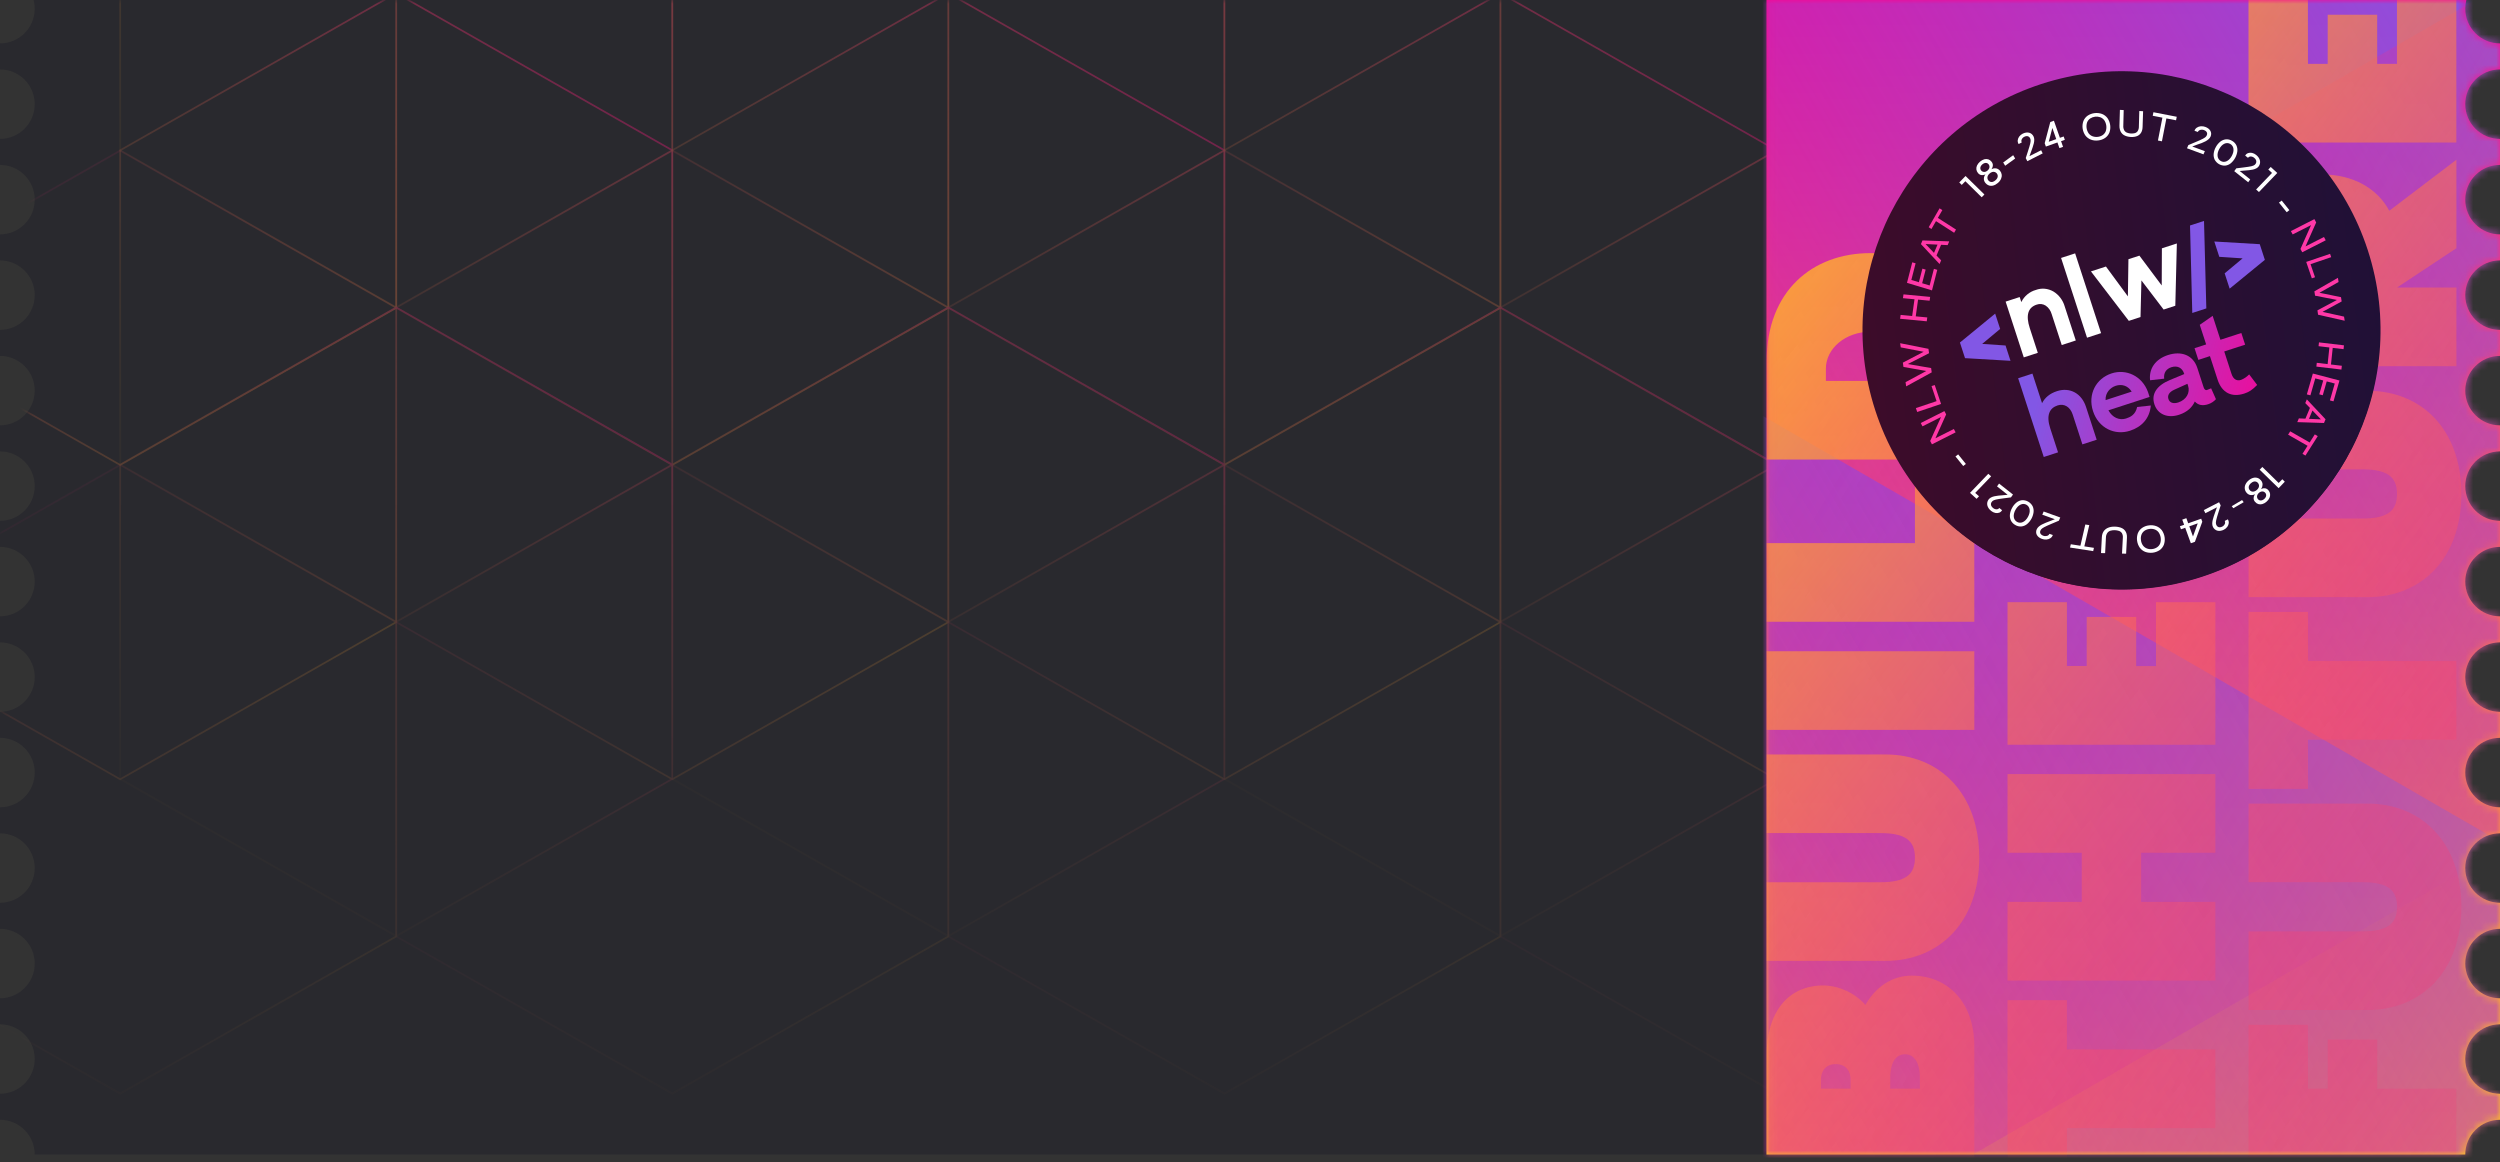 <svg width="327" height="152" viewBox="0 0 327 152" fill="none" xmlns="http://www.w3.org/2000/svg">
  <rect x="0" y="0" width="327" height="152" fill="#333333" stroke="none"/>
  <path
    d="M4.542 1.135C4.542 3.644 2.508 5.677 0 5.677V9.083C2.508 9.083 4.542 11.117 4.542 13.625C4.542 16.133 2.508 18.167 0 18.167V21.573C2.508 21.573 4.542 23.606 4.542 26.115C4.542 28.623 2.508 30.656 0 30.656V34.062C2.508 34.062 4.542 36.096 4.542 38.604C4.542 41.112 2.508 43.146 0 43.146V46.552C2.508 46.552 4.542 48.586 4.542 51.094C4.542 53.602 2.508 55.635 0 55.635V59.042C2.508 59.042 4.542 61.075 4.542 63.583C4.542 66.092 2.508 68.125 0 68.125V71.531C2.508 71.531 4.542 73.565 4.542 76.073C4.542 78.581 2.508 80.615 0 80.615V84.021C2.508 84.021 4.542 86.054 4.542 88.562C4.542 91.071 2.508 93.104 0 93.104V96.51C2.508 96.51 4.542 98.544 4.542 101.052C4.542 103.56 2.508 105.594 0 105.594V109C2.508 109 4.542 111.033 4.542 113.542C4.542 116.05 2.508 118.083 0 118.083V121.49C2.508 121.49 4.542 123.523 4.542 126.031C4.542 128.54 2.508 130.573 0 130.573V133.979C2.508 133.979 4.542 136.013 4.542 138.521C4.542 141.029 2.508 143.063 0 143.063V146.469C2.508 146.469 4.542 148.502 4.542 151.01H322.458C322.458 148.502 324.492 146.469 327 146.469V143.063C324.492 143.063 322.458 141.029 322.458 138.521C322.458 136.013 324.492 133.979 327 133.979V130.573C324.492 130.573 322.458 128.54 322.458 126.031C322.458 123.523 324.492 121.49 327 121.49V118.083C324.492 118.083 322.458 116.05 322.458 113.542C322.458 111.033 324.492 109 327 109V105.594C324.492 105.594 322.458 103.56 322.458 101.052C322.458 98.544 324.492 96.51 327 96.51V93.104C324.492 93.104 322.458 91.071 322.458 88.562C322.458 86.054 324.492 84.021 327 84.021V80.615C324.492 80.615 322.458 78.581 322.458 76.073C322.458 73.565 324.492 71.531 327 71.531V68.125C324.492 68.125 322.458 66.092 322.458 63.583C322.458 61.075 324.492 59.042 327 59.042V55.635C324.492 55.635 322.458 53.602 322.458 51.094C322.458 48.586 324.492 46.552 327 46.552V43.146C324.492 43.146 322.458 41.112 322.458 38.604C322.458 36.096 324.492 34.062 327 34.062V30.656C324.492 30.656 322.458 28.623 322.458 26.115C322.458 23.606 324.492 21.573 327 21.573V18.167C324.492 18.167 322.458 16.133 322.458 13.625C322.458 11.117 324.492 9.083 327 9.083V5.677C324.492 5.677 322.458 3.644 322.458 1.135C322.458 0.743 322.508 0.363 322.601 0H4.399C4.492 0.363 4.542 0.743 4.542 1.135Z"
    fill="#29292E"></path>
  <mask id="7d767150-2631-11ec-a746-65090f7e5dbemask0" maskUnits="userSpaceOnUse" x="0" y="0" width="327" height="152"
    style="mask-type: alpha;">
    <path
      d="M4.542 1.135C4.542 3.644 2.508 5.677 0 5.677V9.083C2.508 9.083 4.542 11.117 4.542 13.625C4.542 16.133 2.508 18.167 0 18.167V21.573C2.508 21.573 4.542 23.606 4.542 26.115C4.542 28.623 2.508 30.656 0 30.656V34.062C2.508 34.062 4.542 36.096 4.542 38.604C4.542 41.112 2.508 43.146 0 43.146V46.552C2.508 46.552 4.542 48.586 4.542 51.094C4.542 53.602 2.508 55.635 0 55.635V59.042C2.508 59.042 4.542 61.075 4.542 63.583C4.542 66.092 2.508 68.125 0 68.125V71.531C2.508 71.531 4.542 73.565 4.542 76.073C4.542 78.581 2.508 80.615 0 80.615V84.021C2.508 84.021 4.542 86.054 4.542 88.562C4.542 91.071 2.508 93.104 0 93.104V96.51C2.508 96.51 4.542 98.544 4.542 101.052C4.542 103.56 2.508 105.594 0 105.594V109C2.508 109 4.542 111.033 4.542 113.542C4.542 116.05 2.508 118.083 0 118.083V121.49C2.508 121.49 4.542 123.523 4.542 126.031C4.542 128.54 2.508 130.573 0 130.573V133.979C2.508 133.979 4.542 136.013 4.542 138.521C4.542 141.029 2.508 143.063 0 143.063V146.469C2.508 146.469 4.542 148.502 4.542 151.01H322.458C322.458 148.502 324.492 146.469 327 146.469V143.063C324.492 143.063 322.458 141.029 322.458 138.521C322.458 136.013 324.492 133.979 327 133.979V130.573C324.492 130.573 322.458 128.54 322.458 126.031C322.458 123.523 324.492 121.49 327 121.49V118.083C324.492 118.083 322.458 116.05 322.458 113.542C322.458 111.033 324.492 109 327 109V105.594C324.492 105.594 322.458 103.56 322.458 101.052C322.458 98.544 324.492 96.51 327 96.51V93.104C324.492 93.104 322.458 91.071 322.458 88.562C322.458 86.054 324.492 84.021 327 84.021V80.615C324.492 80.615 322.458 78.581 322.458 76.073C322.458 73.565 324.492 71.531 327 71.531V68.125C324.492 68.125 322.458 66.092 322.458 63.583C322.458 61.075 324.492 59.042 327 59.042V55.635C324.492 55.635 322.458 53.602 322.458 51.094C322.458 48.586 324.492 46.552 327 46.552V43.146C324.492 43.146 322.458 41.112 322.458 38.604C322.458 36.096 324.492 34.062 327 34.062V30.656C324.492 30.656 322.458 28.623 322.458 26.115C322.458 23.606 324.492 21.573 327 21.573V18.167C324.492 18.167 322.458 16.133 322.458 13.625C322.458 11.117 324.492 9.083 327 9.083V5.677C324.492 5.677 322.458 3.644 322.458 1.135C322.458 0.743 322.508 0.363 322.601 0H4.399C4.492 0.363 4.542 0.743 4.542 1.135Z"
      fill="url(#7d767150-2631-11ec-a746-65090f7e5dbepaint0_linear)"></path>
  </mask>
  <g mask="url(#7d767150-2631-11ec-a746-65090f7e5dbemask0)">
    <mask id="7d767150-2631-11ec-a746-65090f7e5dbemask1" maskUnits="userSpaceOnUse" x="-4" y="-19" width="291"
      height="171" style="mask-type: alpha;">
      <rect x="-3.6" y="-18.166" width="289.97" height="169.177"
        fill="url(#7d767150-2631-11ec-a746-65090f7e5dbepaint1_linear)"></rect>
    </mask>
    <g mask="url(#7d767150-2631-11ec-a746-65090f7e5dbemask1)">
      <g opacity="0.5">
        <path d="M-20.39 81.372V40.258L15.717 19.701L51.825 40.258V81.372L15.717 101.928L-20.39 81.372Z"
          stroke="url(#7d767150-2631-11ec-a746-65090f7e5dbepaint2_linear)" stroke-width="0.227"></path>
        <path
          d="M-20.39 40.258V-0.856L15.717 -21.413L51.825 -0.856V40.258L15.717 60.814L-20.39 40.258Z"
          stroke="url(#7d767150-2631-11ec-a746-65090f7e5dbepaint3_linear)" stroke-width="0.227"></path>
        <path d="M-20.39 122.485V81.372L15.717 60.815L51.825 81.372V122.485L15.717 143.042L-20.39 122.485Z"
          stroke="url(#7d767150-2631-11ec-a746-65090f7e5dbepaint4_linear)" stroke-width="0.227"></path>
        <path d="M51.825 81.372V40.258L87.933 19.701L124.041 40.258V81.372L87.933 101.928L51.825 81.372Z"
          stroke="url(#7d767150-2631-11ec-a746-65090f7e5dbepaint5_linear)" stroke-width="0.227"></path>
        <path d="M51.825 40.258V-0.856L87.933 -21.413L124.041 -0.856V40.258L87.933 60.814L51.825 40.258Z"
          stroke="url(#7d767150-2631-11ec-a746-65090f7e5dbepaint6_linear)" stroke-width="0.227"></path>
        <path d="M51.825 122.485V81.372L87.933 60.815L124.041 81.372V122.485L87.933 143.042L51.825 122.485Z"
          stroke="url(#7d767150-2631-11ec-a746-65090f7e5dbepaint7_linear)" stroke-width="0.227"></path>
        <path d="M124.04 81.372V40.258L160.148 19.701L196.256 40.258V81.372L160.148 101.928L124.04 81.372Z"
          stroke="url(#7d767150-2631-11ec-a746-65090f7e5dbepaint8_linear)" stroke-width="0.227"></path>
        <path d="M124.04 40.258V-0.856L160.148 -21.413L196.256 -0.856V40.258L160.148 60.814L124.04 40.258Z"
          stroke="url(#7d767150-2631-11ec-a746-65090f7e5dbepaint9_linear)" stroke-width="0.227"></path>
        <path d="M124.04 122.485V81.372L160.148 60.815L196.256 81.372V122.485L160.148 143.042L124.04 122.485Z"
          stroke="url(#7d767150-2631-11ec-a746-65090f7e5dbepaint10_linear)" stroke-width="0.227"></path>
        <path d="M196.256 81.372V40.258L232.363 19.701L268.471 40.258V81.372L232.363 101.928L196.256 81.372Z"
          stroke="url(#7d767150-2631-11ec-a746-65090f7e5dbepaint11_linear)" stroke-width="0.227"></path>
        <path d="M196.256 40.258V-0.856L232.363 -21.413L268.471 -0.856V40.258L232.363 60.814L196.256 40.258Z"
          stroke="url(#7d767150-2631-11ec-a746-65090f7e5dbepaint12_linear)" stroke-width="0.227"></path>
        <path d="M196.256 122.485V81.372L232.363 60.815L268.471 81.372V122.485L232.363 143.042L196.256 122.485Z"
          stroke="url(#7d767150-2631-11ec-a746-65090f7e5dbepaint13_linear)" stroke-width="0.227"></path>
        <path d="M15.717 60.775V19.661L51.825 -0.896L87.933 19.661V60.775L51.825 81.331L15.717 60.775Z"
          stroke="url(#7d767150-2631-11ec-a746-65090f7e5dbepaint14_linear)" stroke-width="0.227"></path>
        <path d="M15.717 19.661V-21.453L51.825 -42.01L87.933 -21.453V19.661L51.825 40.217L15.717 19.661Z"
          stroke="url(#7d767150-2631-11ec-a746-65090f7e5dbepaint15_linear)" stroke-width="0.227"></path>
        <path d="M15.717 101.888V60.774L51.825 40.217L87.933 60.774V101.888L51.825 122.444L15.717 101.888Z"
          stroke="url(#7d767150-2631-11ec-a746-65090f7e5dbepaint16_linear)" stroke-width="0.227"></path>
        <path d="M87.932 60.775V19.661L124.04 -0.896L160.148 19.661V60.775L124.04 81.331L87.932 60.775Z"
          stroke="url(#7d767150-2631-11ec-a746-65090f7e5dbepaint17_linear)" stroke-width="0.227"></path>
        <path d="M87.932 19.661V-21.453L124.04 -42.01L160.148 -21.453V19.661L124.04 40.217L87.932 19.661Z"
          stroke="url(#7d767150-2631-11ec-a746-65090f7e5dbepaint18_linear)" stroke-width="0.227"></path>
        <path d="M87.932 101.888V60.774L124.04 40.217L160.148 60.774V101.888L124.04 122.444L87.932 101.888Z"
          stroke="url(#7d767150-2631-11ec-a746-65090f7e5dbepaint19_linear)" stroke-width="0.227"></path>
        <path d="M160.148 60.775V19.661L196.256 -0.896L232.364 19.661V60.775L196.256 81.331L160.148 60.775Z"
          stroke="url(#7d767150-2631-11ec-a746-65090f7e5dbepaint20_linear)" stroke-width="0.227"></path>
        <path d="M160.148 19.661V-21.453L196.256 -42.01L232.364 -21.453V19.661L196.256 40.217L160.148 19.661Z"
          stroke="url(#7d767150-2631-11ec-a746-65090f7e5dbepaint21_linear)" stroke-width="0.227"></path>
        <path d="M160.148 101.888V60.774L196.256 40.217L232.364 60.774V101.888L196.256 122.444L160.148 101.888Z"
          stroke="url(#7d767150-2631-11ec-a746-65090f7e5dbepaint22_linear)" stroke-width="0.227"></path>
        <path d="M232.363 60.775V19.661L268.471 -0.896L304.579 19.661V60.775L268.471 81.331L232.363 60.775Z"
          stroke="url(#7d767150-2631-11ec-a746-65090f7e5dbepaint23_linear)" stroke-width="0.227"></path>
        <path d="M232.363 19.661V-21.453L268.471 -42.01L304.579 -21.453V19.661L268.471 40.217L232.363 19.661Z"
          stroke="url(#7d767150-2631-11ec-a746-65090f7e5dbepaint24_linear)" stroke-width="0.227"></path>
        <path d="M232.363 101.888V60.774L268.471 40.217L304.579 60.774V101.888L268.471 122.444L232.363 101.888Z"
          stroke="url(#7d767150-2631-11ec-a746-65090f7e5dbepaint25_linear)" stroke-width="0.227"></path>
      </g>
    </g>
  </g>
  <path
    d="M322.602 0H231.057V151.01H322.458C322.458 148.502 324.492 146.469 327 146.469V143.063C324.492 143.063 322.458 141.029 322.458 138.521C322.458 136.013 324.492 133.979 327 133.979V130.573C324.492 130.573 322.458 128.54 322.458 126.031C322.458 123.523 324.492 121.49 327 121.49V118.083C324.492 118.083 322.458 116.05 322.458 113.542C322.458 111.033 324.492 109 327 109V105.594C324.492 105.594 322.458 103.56 322.458 101.052C322.458 98.544 324.492 96.51 327 96.51V93.104C324.492 93.104 322.458 91.071 322.458 88.562C322.458 86.054 324.492 84.021 327 84.021V80.615C324.492 80.615 322.458 78.581 322.458 76.073C322.458 73.565 324.492 71.531 327 71.531V68.125C324.492 68.125 322.458 66.092 322.458 63.583C322.458 61.075 324.492 59.042 327 59.042V55.635C324.492 55.635 322.458 53.602 322.458 51.094C322.458 48.586 324.492 46.552 327 46.552V43.146C324.492 43.146 322.458 41.112 322.458 38.604C322.458 36.096 324.492 34.062 327 34.062V30.656C324.492 30.656 322.458 28.623 322.458 26.115C322.458 23.606 324.492 21.573 327 21.573V18.167C324.492 18.167 322.458 16.133 322.458 13.625C322.458 11.117 324.492 9.083 327 9.083V5.677C324.492 5.677 322.458 3.644 322.458 1.135C322.458 0.743 322.508 0.363 322.602 0Z"
    fill="url(#7d767150-2631-11ec-a746-65090f7e5dbepaint26_linear)"></path>
  <mask id="7d767150-2631-11ec-a746-65090f7e5dbemask2" maskUnits="userSpaceOnUse" x="231" y="0" width="96" height="152"
    style="mask-type: alpha;">
    <path
      d="M322.602 0H231.057V151.01H322.458C322.458 148.502 324.492 146.469 327 146.469V143.063C324.492 143.063 322.458 141.029 322.458 138.521C322.458 136.013 324.492 133.979 327 133.979V130.573C324.492 130.573 322.458 128.54 322.458 126.031C322.458 123.523 324.492 121.49 327 121.49V118.083C324.492 118.083 322.458 116.05 322.458 113.542C322.458 111.033 324.492 109 327 109V105.594C324.492 105.594 322.458 103.56 322.458 101.052C322.458 98.544 324.492 96.51 327 96.51V93.104C324.492 93.104 322.458 91.071 322.458 88.562C322.458 86.054 324.492 84.021 327 84.021V80.615C324.492 80.615 322.458 78.581 322.458 76.073C322.458 73.565 324.492 71.531 327 71.531V68.125C324.492 68.125 322.458 66.092 322.458 63.583C322.458 61.075 324.492 59.042 327 59.042V55.635C324.492 55.635 322.458 53.602 322.458 51.094C322.458 48.586 324.492 46.552 327 46.552V43.146C324.492 43.146 322.458 41.112 322.458 38.604C322.458 36.096 324.492 34.062 327 34.062V30.656C324.492 30.656 322.458 28.623 322.458 26.115C322.458 23.606 324.492 21.573 327 21.573V18.167C324.492 18.167 322.458 16.133 322.458 13.625C322.458 11.117 324.492 9.083 327 9.083V5.677C324.492 5.677 322.458 3.644 322.458 1.135C322.458 0.743 322.508 0.363 322.602 0Z"
      fill="url(#7d767150-2631-11ec-a746-65090f7e5dbepaint27_linear)"></path>
  </mask>
  <g mask="url(#7d767150-2631-11ec-a746-65090f7e5dbemask2)">
    <path d="M132.18 110.647V-2.397L230.079 -58.92L327.979 -2.397V110.647L230.079 167.168L132.18 110.647Z"
      fill="url(#7d767150-2631-11ec-a746-65090f7e5dbepaint28_linear)"></path>
    <path d="M132.179 223.691V110.647L230.079 54.123L327.978 110.647V223.691L230.079 280.211L132.179 223.691Z"
      fill="url(#7d767150-2631-11ec-a746-65090f7e5dbepaint29_linear)"></path>
    <path d="M230.079 54.113V167.157L327.979 223.678L425.878 167.157V54.113L327.979 -2.41L230.079 54.113Z"
      fill="url(#7d767150-2631-11ec-a746-65090f7e5dbepaint30_linear)"></path>
    <path
      d="M250.07 127.611C254.749 127.611 258.241 131.069 258.241 136.853V152.685H231.057L231.057 138.18C231.057 132.392 233.848 128.895 238.539 128.895C239.575 128.926 240.594 129.168 241.533 129.607C242.473 130.046 243.312 130.672 244 131.447C245.255 129.218 247.361 127.611 250.07 127.611ZM242.061 142.4L242.061 141.234C242.061 140.107 241.453 139.184 240.117 139.184C238.782 139.184 238.178 140.107 238.178 141.234V142.4H242.061ZM249.181 137.895C247.846 137.895 247.237 139.222 247.237 140.911V142.4H251.121V140.911C251.121 139.222 250.512 137.895 249.168 137.895H249.181Z"
      fill="url(#7d767150-2631-11ec-a746-65090f7e5dbepaint31_linear)"></path>
    <path
      d="M231.057 98.683H246.591C253.749 98.683 258.887 103.825 258.887 112.183C258.887 120.541 253.749 125.684 246.591 125.684H231.057L231.057 115.399H245.944C249.181 115.399 250.474 114.433 250.474 112.183C250.474 109.933 249.198 108.968 245.944 108.968H231.057L231.057 98.683Z"
      fill="url(#7d767150-2631-11ec-a746-65090f7e5dbepaint32_linear)"></path>
    <path d="M258.241 95.468H231.057L231.057 85.183H258.241V95.468Z"
      fill="url(#7d767150-2631-11ec-a746-65090f7e5dbepaint33_linear)"></path>
    <path d="M250.474 62.682H258.241V81.325H231.057L231.057 71.04L250.474 71.04V62.682Z"
      fill="url(#7d767150-2631-11ec-a746-65090f7e5dbepaint34_linear)"></path>
    <path
      d="M244.648 33.109C252.172 33.109 258.259 38.251 258.259 47.294V60.109L231.075 60.109L231.075 47.294C231.058 38.013 237.123 33.109 244.648 33.109ZM244.648 43.393C241.415 43.393 238.825 45.567 238.825 48.217V49.825H250.475V48.217C250.475 45.567 247.893 43.393 244.648 43.393Z"
      fill="url(#7d767150-2631-11ec-a746-65090f7e5dbepaint35_linear)"></path>
    <path d="M262.584 130.826H270.355V137.266H289.771V147.555H270.355V153.982H262.584L262.584 130.826Z"
      fill="url(#7d767150-2631-11ec-a746-65090f7e5dbepaint36_linear)"></path>
    <path
      d="M262.584 101.252H289.771L289.771 111.541L280.061 111.541V117.968L289.771 117.968V128.257L262.584 128.257V117.968H272.294V111.541H262.584V101.252Z"
      fill="url(#7d767150-2631-11ec-a746-65090f7e5dbepaint37_linear)"></path>
    <path
      d="M270.355 87.11H272.941V80.696H279.414V87.123H282.005V78.765H289.771V97.412L262.584 97.412V78.765H270.355V87.11Z"
      fill="url(#7d767150-2631-11ec-a746-65090f7e5dbepaint38_linear)"></path>
    <path d="M301.881 142.4H304.463V135.969H310.936V142.4H321.289V152.685H294.106V134.042H301.872L301.881 142.4Z"
      fill="url(#7d767150-2631-11ec-a746-65090f7e5dbepaint39_linear)"></path>
    <path
      d="M294.114 105.11H309.648C316.81 105.11 321.948 110.252 321.948 118.61C321.948 126.968 316.81 132.111 309.648 132.111H294.114V121.826H309.001C312.238 121.826 313.531 120.86 313.531 118.61C313.531 116.36 312.255 115.395 309.001 115.395H294.114V105.11Z"
      fill="url(#7d767150-2631-11ec-a746-65090f7e5dbepaint40_linear)"></path>
    <path d="M294.114 80.041H301.881V86.468L321.298 86.468V96.753H301.881V103.184H294.114V80.041Z"
      fill="url(#7d767150-2631-11ec-a746-65090f7e5dbepaint41_linear)"></path>
    <path
      d="M294.114 51.109H309.648C316.81 51.109 321.948 56.251 321.948 64.609C321.948 72.967 316.81 78.109 309.648 78.109H294.114L294.114 67.825H309.001C312.238 67.825 313.531 66.859 313.531 64.609C313.531 62.359 312.255 61.393 309.001 61.393H294.114V51.109Z"
      fill="url(#7d767150-2631-11ec-a746-65090f7e5dbepaint42_linear)"></path>
    <path
      d="M321.298 20.893V32.466L313.531 37.608H321.298V47.898H294.114V31.824C294.114 26.078 298.563 22.824 303.825 22.824C307.585 22.824 310.902 24.525 312.519 27.566L321.298 20.893ZM304.148 33.108C302.166 33.108 301.234 34.274 301.234 35.682V37.608H307.062V35.682C307.062 34.274 306.164 33.108 304.148 33.108Z"
      fill="url(#7d767150-2631-11ec-a746-65090f7e5dbepaint43_linear)"></path>
    <path
      d="M301.881 8.358H304.463V1.931L310.936 1.931V8.358H313.523V0L321.289 0V18.647L294.106 18.647V0L301.872 0L301.881 8.358Z"
      fill="url(#7d767150-2631-11ec-a746-65090f7e5dbepaint44_linear)"></path>
  </g>
  <path
    d="M287.97 75.406C305.759 69.621 315.491 50.51 309.706 32.72C303.92 14.93 284.809 5.199 267.019 10.984C249.23 16.77 239.498 35.881 245.284 53.67C251.069 71.46 270.18 81.192 287.97 75.406Z"
    fill="url(#7d767150-2631-11ec-a746-65090f7e5dbepaint45_linear)"></path>
  <path
    d="M301.543 32.125L301.428 32.023L304.065 30.681L304.295 31.116L301.202 32.692L300.97 32.258L302.46 28.899L302.579 29.009L299.945 30.345L299.711 29.906L302.804 28.33L303.038 28.769L301.543 32.125Z"
    fill="#FF38A7"></path>
  <path
    d="M305.016 33.334L302.299 34.257L302.887 35.978L302.467 36.122L301.728 33.961L304.868 32.897L305.016 33.334Z"
    fill="#FF38A7"></path>
  <path
    d="M302.802 37.831L305.901 36.053L305.987 36.604L303.274 38.13L303.251 37.974L306.306 38.599L306.394 39.161L303.675 40.639L303.65 40.484L306.705 41.158L306.791 41.699L303.29 40.909L303.201 40.337L305.968 38.862L305.99 39.009L302.892 38.404L302.802 37.831Z"
    fill="#FF38A7"></path>
  <path
    d="M306.413 47.627L306.361 48.125L303.065 47.736L303.117 47.237L306.413 47.627ZM306.695 44.938L306.642 45.441L303.351 45.05L303.405 44.547L306.695 44.938ZM305.221 45.222L304.981 47.509L304.54 47.457L304.78 45.17L305.221 45.222Z"
    fill="#FF38A7"></path>
  <path
    d="M303.967 49.561L302.92 49.287L302.28 51.515L301.81 51.393L302.601 48.649L306.104 49.564L305.316 52.306L304.846 52.184L305.484 49.961L304.427 49.684L303.904 51.505L303.445 51.384L303.967 49.561Z"
    fill="#FF38A7"></path>
  <path
    d="M301.808 52.05L304.272 54.669L304.068 55.156L300.552 55.041L300.76 54.548L303.918 54.689L303.842 54.865L301.603 52.534L301.808 52.05ZM302.266 53.053L302.665 53.237L301.978 54.879L301.577 54.694L302.266 53.053Z"
    fill="#FF38A7"></path>
  <path
    d="M302.224 57.743L301.947 58.18L299.343 56.691L299.62 56.253L302.224 57.743ZM303.247 56.883L301.625 59.442L301.236 59.213L302.856 56.654L303.247 56.883Z"
    fill="#FF38A7"></path>
  <path
    d="M298.582 62.558L298.911 62.881L298.097 63.733L295.605 61.304L295.95 60.939L298.106 63.047L298.582 62.558Z"
    fill="white"></path>
  <path
    d="M294.159 62.706C294.332 62.55 294.539 62.436 294.763 62.374C294.946 62.324 295.14 62.328 295.323 62.385C295.495 62.442 295.648 62.548 295.763 62.691C295.893 62.834 295.972 63.018 295.986 63.211C295.991 63.4 295.942 63.584 295.846 63.744C295.734 63.933 295.592 64.101 295.424 64.24C295.261 64.386 295.073 64.501 294.87 64.58C294.7 64.648 294.513 64.663 294.333 64.624C294.147 64.577 293.983 64.467 293.865 64.313C293.746 64.173 293.67 64.001 293.647 63.819C293.623 63.626 293.652 63.431 293.731 63.256C293.829 63.041 293.976 62.853 294.159 62.706V62.706ZM294.462 63.071C294.359 63.154 294.275 63.26 294.216 63.38C294.167 63.478 294.149 63.589 294.163 63.699C294.176 63.802 294.218 63.899 294.285 63.978C294.354 64.067 294.447 64.132 294.553 64.166C294.658 64.2 294.771 64.201 294.876 64.17C295.003 64.132 295.12 64.066 295.218 63.977C295.321 63.893 295.405 63.788 295.463 63.667C295.51 63.567 295.528 63.455 295.514 63.344C295.498 63.233 295.451 63.129 295.378 63.045C295.312 62.962 295.223 62.902 295.123 62.871C295.02 62.84 294.912 62.84 294.81 62.87C294.681 62.911 294.563 62.981 294.465 63.073L294.462 63.071ZM295.346 64.138C295.5 64.001 295.675 63.891 295.864 63.81C296.017 63.744 296.186 63.724 296.351 63.752C296.516 63.792 296.664 63.889 296.768 64.027C296.88 64.158 296.953 64.32 296.976 64.491C296.996 64.67 296.968 64.851 296.894 65.013C296.8 65.212 296.664 65.386 296.495 65.523C296.334 65.668 296.143 65.773 295.935 65.831C295.766 65.878 295.586 65.875 295.417 65.824C295.255 65.771 295.11 65.672 295.002 65.537C294.885 65.41 294.816 65.245 294.805 65.073C294.803 64.904 294.851 64.739 294.942 64.599C295.052 64.424 295.189 64.27 295.348 64.141L295.346 64.138ZM295.516 64.343C295.425 64.417 295.353 64.511 295.305 64.618C295.262 64.709 295.246 64.81 295.258 64.911C295.271 65.008 295.311 65.099 295.374 65.173C295.435 65.25 295.517 65.307 295.61 65.335C295.704 65.361 295.803 65.36 295.896 65.331C296.006 65.296 296.108 65.239 296.195 65.162C296.284 65.089 296.356 64.998 296.407 64.893C296.451 64.806 296.469 64.708 296.459 64.61C296.447 64.513 296.407 64.421 296.343 64.347C296.281 64.271 296.199 64.215 296.107 64.186C296.012 64.156 295.911 64.154 295.816 64.18C295.705 64.21 295.603 64.265 295.517 64.341L295.516 64.343Z"
    fill="white"></path>
  <path d="M293.502 65.574L292.136 66.369L291.927 66.098L293.288 65.296L293.502 65.574Z" fill="white"></path>
  <path
    d="M289.747 66.904L290.059 66.028L290.181 66.143L288.462 67.028L288.254 66.616L290.263 65.582L290.472 65.994C290.364 66.339 290.268 66.633 290.191 66.881C290.114 67.129 290.048 67.341 289.995 67.515C289.943 67.689 289.906 67.834 289.883 67.95C289.863 68.046 289.849 68.144 289.842 68.242C289.836 68.31 289.841 68.378 289.857 68.444C289.871 68.5 289.892 68.554 289.919 68.605C289.96 68.689 290.023 68.76 290.101 68.809C290.18 68.859 290.271 68.883 290.363 68.879C290.473 68.874 290.58 68.843 290.676 68.79C290.819 68.72 290.936 68.604 291.006 68.459C291.039 68.395 291.056 68.323 291.056 68.25C291.056 68.178 291.039 68.106 291.007 68.04L291.414 67.832C291.51 67.978 291.554 68.153 291.537 68.327C291.517 68.506 291.451 68.676 291.344 68.819C291.224 68.981 291.069 69.112 290.889 69.2C290.752 69.27 290.604 69.318 290.451 69.342C290.319 69.364 290.183 69.359 290.052 69.328C289.93 69.298 289.815 69.24 289.717 69.159C289.611 69.075 289.525 68.969 289.464 68.848C289.4 68.718 289.366 68.575 289.364 68.43C289.361 68.268 289.379 68.106 289.417 67.948C289.457 67.774 289.506 67.603 289.564 67.435C289.621 67.245 289.684 67.072 289.747 66.904Z"
    fill="white"></path>
  <path
    d="M285.746 68.516L285.891 68.915L285.248 69.142L285.104 68.742L285.746 68.516ZM286.547 70.98L285.418 67.871L285.956 67.681L286.907 70.306L286.749 70.315L287.53 68.151L287.684 68.28L286.257 68.785L286.111 68.385L287.908 67.749L288.054 68.148L287.083 70.79L286.547 70.98Z"
    fill="white"></path>
  <path
    d="M281.035 68.627C281.36 68.58 281.693 68.616 282.006 68.731C282.291 68.838 282.543 69.025 282.733 69.27C282.927 69.545 283.052 69.864 283.098 70.198C283.144 70.532 283.11 70.871 282.997 71.184C282.881 71.468 282.689 71.711 282.443 71.885C282.17 72.066 281.859 72.181 281.534 72.221C281.209 72.262 280.878 72.228 280.564 72.12C280.278 72.013 280.026 71.826 279.838 71.579C279.645 71.303 279.521 70.984 279.474 70.651C279.428 70.318 279.462 69.979 279.572 69.666C279.688 69.382 279.88 69.138 280.126 68.965C280.397 68.778 280.708 68.662 281.035 68.627V68.627ZM281.1 69.099C280.87 69.123 280.65 69.203 280.458 69.332C280.279 69.455 280.14 69.629 280.057 69.834C279.968 70.072 279.944 70.331 279.987 70.584C280.013 70.838 280.107 71.081 280.257 71.287C280.393 71.464 280.574 71.598 280.78 71.674C281.001 71.754 281.235 71.778 281.464 71.744C281.695 71.719 281.915 71.638 282.107 71.508C282.288 71.385 282.428 71.21 282.512 71.004C282.593 70.765 282.617 70.507 282.582 70.254C282.547 70 282.454 69.757 282.31 69.546C282.174 69.367 281.99 69.233 281.782 69.159C281.561 69.084 281.327 69.062 281.099 69.095L281.1 69.099Z"
    fill="white"></path>
  <path
    d="M275.375 70.221L275.269 72.284L274.728 72.271L274.838 70.18C274.845 69.995 274.882 69.812 274.95 69.638C275.01 69.493 275.096 69.36 275.204 69.245C275.309 69.134 275.434 69.044 275.573 68.979C275.718 68.909 275.872 68.859 276.031 68.83C276.205 68.8 276.381 68.787 276.556 68.792C276.737 68.796 276.917 68.818 277.092 68.857C277.249 68.892 277.4 68.947 277.541 69.022C277.673 69.093 277.788 69.19 277.879 69.306C277.974 69.429 278.044 69.568 278.087 69.716C278.136 69.894 278.153 70.078 278.14 70.263L278.03 72.353L277.49 72.34L277.599 70.275C277.624 70.062 277.583 69.847 277.482 69.659C277.393 69.517 277.255 69.41 277.092 69.355C276.913 69.295 276.724 69.263 276.532 69.26C276.345 69.253 276.157 69.276 275.976 69.327C275.81 69.377 275.664 69.479 275.563 69.617C275.44 69.797 275.374 70.008 275.375 70.221V70.221Z"
    fill="white"></path>
  <path
    d="M273.697 72.017L270.651 71.544L270.752 71.111L273.798 71.583L273.697 72.017ZM272.523 71.439L272.004 71.359L272.663 68.512L273.183 68.591L272.523 71.439Z"
    fill="white"></path>
  <path
    d="M267.966 68.084L268.871 67.733L268.866 67.893L267 67.224L267.182 66.802L269.365 67.59L269.183 68.011L268.294 68.388C268.046 68.494 267.835 68.586 267.664 68.661C267.492 68.737 267.353 68.806 267.251 68.863C267.158 68.911 267.069 68.966 266.985 69.027C266.928 69.067 266.878 69.115 266.837 69.17C266.803 69.217 266.774 69.267 266.752 69.32C266.714 69.405 266.702 69.497 266.716 69.587C266.734 69.676 266.779 69.757 266.847 69.82C266.926 69.896 267.023 69.954 267.131 69.99C267.283 70.049 267.454 70.056 267.616 70.011C267.689 69.993 267.757 69.959 267.814 69.912C267.872 69.864 267.917 69.805 267.945 69.738L268.385 69.894C268.337 70.06 268.229 70.206 268.081 70.306C267.927 70.41 267.748 70.474 267.563 70.49C267.355 70.508 267.146 70.48 266.955 70.407C266.806 70.356 266.667 70.282 266.543 70.188C266.437 70.105 266.349 70.003 266.285 69.887C266.226 69.778 266.193 69.657 266.189 69.533C266.186 69.402 266.212 69.271 266.267 69.149C266.326 69.017 266.415 68.899 266.526 68.802C266.652 68.692 266.791 68.596 266.941 68.518C267.101 68.436 267.269 68.359 267.446 68.286C267.623 68.213 267.792 68.148 267.966 68.084Z"
    fill="white"></path>
  <path
    d="M263.453 68.582C263.203 68.45 263 68.242 262.872 67.989C262.756 67.742 262.711 67.467 262.742 67.196C262.78 66.888 262.878 66.591 263.031 66.323C263.174 66.051 263.37 65.812 263.608 65.619C263.818 65.449 264.072 65.343 264.341 65.313C264.62 65.299 264.898 65.365 265.143 65.503C265.387 65.642 265.589 65.847 265.724 66.095C265.84 66.344 265.885 66.619 265.854 66.891C265.773 67.509 265.464 68.072 264.988 68.466C264.777 68.636 264.524 68.741 264.256 68.771C263.976 68.795 263.695 68.729 263.453 68.582V68.582ZM264.917 65.916C264.803 65.851 264.676 65.813 264.546 65.807C264.412 65.804 264.28 65.831 264.16 65.888C264.022 65.953 263.897 66.041 263.789 66.15C263.664 66.278 263.558 66.423 263.473 66.581C263.385 66.737 263.319 66.905 263.277 67.081C263.241 67.228 263.232 67.38 263.251 67.531C263.267 67.664 263.313 67.791 263.387 67.903C263.459 68.013 263.557 68.103 263.672 68.168C263.786 68.235 263.916 68.273 264.048 68.278C264.18 68.283 264.312 68.256 264.432 68.201C264.57 68.137 264.696 68.048 264.802 67.938C264.927 67.81 265.033 67.664 265.118 67.506C265.206 67.35 265.271 67.183 265.313 67.008C265.348 66.861 265.356 66.709 265.337 66.559C265.321 66.425 265.275 66.296 265.202 66.184C265.13 66.072 265.032 65.98 264.917 65.916V65.916Z"
    fill="white"></path>
  <path
    d="M261.742 64.669L262.66 64.581L262.618 64.741L261.046 63.498L261.312 63.124L263.145 64.571L262.879 64.945L261.97 65.062L261.323 65.153C261.147 65.18 261.001 65.206 260.894 65.233C260.801 65.256 260.71 65.286 260.621 65.322C260.559 65.347 260.502 65.381 260.451 65.424C260.409 65.461 260.372 65.503 260.341 65.55C260.285 65.624 260.252 65.715 260.245 65.809C260.238 65.905 260.259 66.001 260.304 66.085C260.36 66.186 260.436 66.273 260.527 66.341C260.654 66.45 260.811 66.511 260.972 66.516C261.044 66.519 261.115 66.504 261.179 66.473C261.243 66.442 261.299 66.395 261.341 66.337L261.712 66.629C261.627 66.782 261.493 66.898 261.333 66.958C261.166 67.017 260.986 67.028 260.812 66.989C260.616 66.944 260.431 66.854 260.271 66.724C260.146 66.626 260.034 66.509 259.942 66.377C259.862 66.261 259.804 66.131 259.77 65.994C259.741 65.866 259.739 65.733 259.764 65.606C259.791 65.47 259.847 65.343 259.926 65.234C260.011 65.118 260.12 65.025 260.246 64.961C260.388 64.886 260.54 64.832 260.697 64.798C260.864 64.761 261.038 64.733 261.219 64.713C261.4 64.692 261.566 64.681 261.742 64.669Z"
    fill="white"></path>
  <path
    d="M258.675 64.8L258.356 65.133L257.487 64.352L259.896 61.839L260.27 62.173L258.174 64.355L258.675 64.8Z"
    fill="white"></path>
  <path d="M256.595 60.817L255.578 59.556L255.931 59.287L256.948 60.546L256.595 60.817Z" fill="white"></path>
  <path
    d="M253.771 54.16L253.886 54.262L251.236 55.596L251.005 55.159L254.122 53.59L254.353 54.027L252.84 57.385L252.722 57.275L255.363 55.946L255.595 56.388L252.481 57.965L252.249 57.522L253.771 54.16Z"
    fill="#FF38A7"></path>
  <path
    d="M250.367 53.194L253.09 52.281L252.428 50.3L252.85 50.163L253.682 52.651L250.542 53.707L250.367 53.194Z"
    fill="#FF38A7"></path>
  <path
    d="M252.452 48.495L249.089 50.338L249.01 49.783L251.953 48.199L251.975 48.355L248.733 47.78L248.654 47.214L251.603 45.676L251.625 45.833L248.374 45.204L248.299 44.659L252.021 45.396L252.102 45.974L249.102 47.506L249.081 47.358L252.373 47.926L252.452 48.495Z"
    fill="#FF38A7"></path>
  <path
    d="M248.291 41.442L248.361 40.934L251.867 41.267L251.797 41.775L248.291 41.442ZM248.668 38.733L248.737 38.231L252.243 38.565L252.175 39.066L248.668 38.733ZM249.872 41.13L250.193 38.825L250.662 38.87L250.342 41.175L249.872 41.13Z"
    fill="#FF38A7"></path>
  <path
    d="M251.194 36.765L252.177 37.063L252.741 34.87L253.181 35.005L252.488 37.709L249.198 36.714L249.891 34.014L250.332 34.147L249.771 36.334L250.764 36.636L251.224 34.845L251.655 34.975L251.194 36.765Z"
    fill="#FF38A7"></path>
  <path
    d="M253.484 34.243L251.032 31.617L251.239 31.132L254.757 31.261L254.547 31.752L251.387 31.597L251.463 31.422L253.693 33.758L253.484 34.243ZM253.031 33.238L252.633 33.053L253.331 31.418L253.731 31.602L253.031 33.238Z"
    fill="#FF38A7"></path>
  <path
    d="M252.055 29.394L253.486 26.909L253.85 27.148L252.415 29.634L252.055 29.394ZM252.977 28.572L253.223 28.148L255.647 29.703L255.402 30.127L252.977 28.572Z"
    fill="#FF38A7"></path>
  <path
    d="M256.404 23.829L256.076 23.506L256.902 22.655L259.385 25.089L259.027 25.456L256.879 23.344L256.404 23.829Z"
    fill="white"></path>
  <path
    d="M259.958 22.148C259.804 22.285 259.629 22.396 259.439 22.477C259.285 22.543 259.116 22.562 258.951 22.532C258.785 22.492 258.638 22.394 258.534 22.256C258.422 22.124 258.35 21.962 258.327 21.79C258.308 21.61 258.338 21.43 258.414 21.267C258.513 21.073 258.649 20.901 258.814 20.761C258.979 20.621 259.171 20.517 259.378 20.454C259.548 20.409 259.727 20.412 259.896 20.464C260.057 20.518 260.199 20.62 260.304 20.755C260.42 20.883 260.488 21.047 260.499 21.219C260.5 21.389 260.452 21.555 260.359 21.695C260.25 21.866 260.115 22.019 259.958 22.148V22.148ZM261.14 23.586C260.966 23.742 260.759 23.855 260.534 23.917C260.35 23.966 260.155 23.96 259.973 23.901C259.8 23.843 259.648 23.735 259.533 23.59C259.404 23.446 259.327 23.262 259.313 23.069C259.308 22.881 259.357 22.695 259.453 22.536C259.685 22.159 260.029 21.869 260.437 21.706C260.608 21.64 260.796 21.626 260.976 21.665C261.161 21.713 261.326 21.824 261.443 21.978C261.561 22.119 261.636 22.291 261.659 22.474C261.681 22.667 261.651 22.861 261.571 23.037C261.472 23.252 261.325 23.44 261.14 23.586V23.586ZM259.791 21.947C259.882 21.873 259.955 21.779 260.004 21.673C260.047 21.582 260.063 21.48 260.051 21.379C260.039 21.282 259.999 21.191 259.936 21.116C259.876 21.039 259.794 20.982 259.701 20.953C259.608 20.926 259.508 20.927 259.416 20.956C259.305 20.99 259.202 21.047 259.115 21.124C259.025 21.197 258.952 21.287 258.899 21.391C258.856 21.479 258.838 21.577 258.848 21.675C258.859 21.772 258.899 21.864 258.963 21.938C259.026 22.015 259.11 22.071 259.205 22.099C259.3 22.128 259.4 22.131 259.495 22.107C259.605 22.075 259.705 22.019 259.79 21.942L259.791 21.947ZM260.833 23.225C260.938 23.143 261.023 23.038 261.083 22.919C261.131 22.82 261.149 22.71 261.136 22.601C261.124 22.498 261.082 22.4 261.015 22.32C260.946 22.233 260.854 22.168 260.749 22.132C260.643 22.098 260.531 22.096 260.425 22.127C260.297 22.164 260.18 22.229 260.081 22.317C259.977 22.401 259.892 22.506 259.832 22.627C259.785 22.727 259.767 22.84 259.781 22.951C259.796 23.061 259.843 23.166 259.916 23.25C259.982 23.332 260.071 23.393 260.17 23.425C260.273 23.456 260.382 23.457 260.484 23.428C260.616 23.386 260.737 23.315 260.838 23.219L260.833 23.225Z"
    fill="white"></path>
  <path d="M261.856 20.877L263.17 19.918L263.433 20.357L262.116 21.309L261.856 20.877Z" fill="white"></path>
  <path
    d="M265.559 19.377L265.236 20.259L265.115 20.143L266.848 19.269L267.054 19.683L265.031 20.71L264.824 20.297C264.935 19.95 265.032 19.657 265.111 19.41C265.191 19.162 265.257 18.949 265.31 18.775C265.363 18.601 265.402 18.457 265.425 18.341C265.447 18.245 265.461 18.147 265.468 18.049C265.474 17.981 265.47 17.913 265.455 17.847C265.44 17.79 265.42 17.735 265.394 17.683C265.354 17.599 265.291 17.528 265.213 17.478C265.134 17.429 265.042 17.405 264.949 17.409C264.839 17.414 264.732 17.444 264.635 17.497C264.49 17.566 264.373 17.682 264.301 17.827C264.268 17.892 264.251 17.963 264.25 18.036C264.25 18.108 264.266 18.18 264.298 18.246L263.889 18.453C263.793 18.307 263.751 18.131 263.769 17.957C263.789 17.778 263.857 17.608 263.965 17.465C264.086 17.303 264.244 17.174 264.424 17.086C264.562 17.015 264.709 16.967 264.862 16.943C264.996 16.922 265.133 16.928 265.265 16.96C265.387 16.991 265.502 17.048 265.601 17.128C265.707 17.218 265.793 17.331 265.853 17.458C265.912 17.584 265.943 17.723 265.944 17.863C265.946 18.026 265.928 18.188 265.89 18.346C265.849 18.515 265.799 18.686 265.739 18.861C265.678 19.036 265.624 19.21 265.559 19.377Z"
    fill="white"></path>
  <path
    d="M268.53 15.382L269.733 18.819L269.254 18.988L268.237 16.087L268.39 16.086L267.794 18.374L267.647 18.224L268.921 17.774L269.076 18.215L267.472 18.784L267.317 18.343L268.052 15.56L268.53 15.382ZM269.394 18.1L269.238 17.659L269.812 17.456L269.966 17.898L269.394 18.1Z"
    fill="white"></path>
  <path
    d="M274.364 17.977C274.039 18.024 273.705 17.987 273.393 17.871C273.109 17.761 272.858 17.572 272.669 17.325C272.477 17.05 272.353 16.731 272.308 16.397C272.264 16.063 272.3 15.725 272.414 15.413C272.531 15.129 272.725 14.887 272.972 14.714C273.246 14.534 273.558 14.421 273.883 14.382C274.208 14.343 274.54 14.379 274.853 14.489C275.137 14.598 275.388 14.786 275.575 15.033C275.766 15.309 275.89 15.628 275.934 15.962C275.979 16.296 275.944 16.634 275.832 16.946C275.715 17.23 275.522 17.473 275.274 17.645C275.003 17.83 274.69 17.944 274.364 17.977V17.977ZM274.301 17.506C274.531 17.483 274.752 17.404 274.945 17.276C275.125 17.154 275.264 16.98 275.348 16.775C275.43 16.536 275.455 16.279 275.421 16.025C275.387 15.771 275.295 15.528 275.152 15.316C275.017 15.138 274.836 15.003 274.631 14.926C274.411 14.851 274.178 14.826 273.95 14.854C273.722 14.881 273.504 14.959 273.31 15.084C273.13 15.206 272.988 15.38 272.903 15.584C272.82 15.823 272.795 16.081 272.829 16.334C272.862 16.588 272.954 16.831 273.097 17.044C273.233 17.224 273.417 17.359 273.625 17.433C273.843 17.51 274.074 17.535 274.301 17.506V17.506Z"
    fill="white"></path>
  <path
    d="M279.71 16.149L279.766 14.104L280.265 14.133L280.199 16.203C280.197 16.386 280.167 16.566 280.108 16.737C280.056 16.879 279.979 17.009 279.881 17.121C279.788 17.227 279.675 17.313 279.549 17.373C279.415 17.436 279.274 17.479 279.127 17.5C278.968 17.526 278.805 17.534 278.643 17.523C278.476 17.514 278.311 17.487 278.149 17.443C278.004 17.405 277.863 17.346 277.732 17.269C277.609 17.195 277.501 17.096 277.414 16.979C277.325 16.854 277.257 16.713 277.216 16.564C277.167 16.387 277.146 16.204 277.155 16.021L277.213 13.955L277.712 13.983L277.661 16.029C277.643 16.24 277.685 16.454 277.781 16.644C277.866 16.788 277.996 16.898 278.147 16.956C278.48 17.081 278.838 17.103 279.176 17.018C279.328 16.975 279.461 16.881 279.553 16.75C279.663 16.572 279.717 16.362 279.71 16.149V16.149Z"
    fill="white"></path>
  <path
    d="M282.816 14.928L283.34 15.031L282.743 18.093L282.218 17.989L282.816 14.928ZM281.623 14.267L284.692 14.862L284.602 15.328L281.533 14.732L281.623 14.267Z"
    fill="white"></path>
  <path
    d="M287.426 18.51L286.523 18.856L286.532 18.703L288.391 19.387L288.209 19.807L286.041 19.009L286.223 18.589L287.11 18.216C287.359 18.111 287.568 18.02 287.739 17.945C287.88 17.885 288.017 17.819 288.152 17.746C288.244 17.699 288.333 17.645 288.417 17.583C288.473 17.544 288.523 17.496 288.565 17.442C288.599 17.395 288.627 17.344 288.649 17.291C288.688 17.207 288.701 17.114 288.687 17.025C288.671 16.935 288.629 16.853 288.564 16.788C288.484 16.712 288.387 16.654 288.281 16.617C288.128 16.557 287.957 16.548 287.795 16.592C287.723 16.61 287.655 16.644 287.598 16.691C287.541 16.738 287.496 16.797 287.467 16.864L287.029 16.706C287.077 16.54 287.185 16.393 287.334 16.294C287.488 16.191 287.666 16.128 287.851 16.113C288.059 16.096 288.267 16.125 288.458 16.199C288.607 16.252 288.745 16.328 288.868 16.423C288.975 16.506 289.063 16.609 289.126 16.726C289.185 16.835 289.218 16.956 289.222 17.081C289.225 17.213 289.198 17.345 289.143 17.468C289.083 17.598 288.995 17.716 288.884 17.812C288.758 17.923 288.619 18.019 288.469 18.097C288.311 18.177 288.142 18.255 287.965 18.326C287.787 18.397 287.6 18.447 287.426 18.51Z"
    fill="white"></path>
  <path
    d="M291.961 18.023C292.21 18.157 292.412 18.366 292.538 18.621C292.653 18.869 292.697 19.144 292.664 19.415C292.577 20.033 292.267 20.594 291.793 20.99C291.582 21.159 291.328 21.264 291.059 21.292C290.78 21.305 290.502 21.237 290.257 21.097C290.013 20.956 289.812 20.749 289.679 20.498C289.564 20.25 289.521 19.974 289.554 19.703C289.591 19.397 289.688 19.103 289.841 18.838C289.986 18.564 290.186 18.324 290.427 18.132C290.638 17.965 290.892 17.861 291.16 17.832C291.439 17.809 291.72 17.876 291.961 18.023V18.023ZM290.487 20.685C290.6 20.751 290.727 20.789 290.857 20.796C290.99 20.801 291.121 20.774 291.242 20.718C291.38 20.654 291.505 20.566 291.613 20.457C291.86 20.199 292.037 19.879 292.126 19.53C292.163 19.382 292.172 19.229 292.154 19.078C292.138 18.945 292.092 18.817 292.019 18.705C291.947 18.594 291.85 18.502 291.735 18.438C291.62 18.371 291.491 18.332 291.36 18.326C291.228 18.321 291.097 18.346 290.977 18.401C290.839 18.464 290.713 18.552 290.606 18.662C290.482 18.79 290.376 18.935 290.291 19.093C290.203 19.248 290.137 19.415 290.094 19.589C290.058 19.736 290.049 19.889 290.066 20.041C290.081 20.174 290.126 20.303 290.199 20.416C290.272 20.527 290.371 20.62 290.487 20.685Z"
    fill="white"></path>
  <path
    d="M293.672 21.935L292.754 22.018L292.798 21.857L294.362 23.107L294.094 23.48L292.259 22.022L292.526 21.649L293.437 21.537C293.69 21.504 293.906 21.475 294.083 21.45C294.259 21.425 294.405 21.398 294.511 21.373C294.605 21.35 294.696 21.321 294.785 21.284C294.846 21.26 294.904 21.227 294.955 21.185C294.996 21.147 295.033 21.105 295.065 21.058C295.121 20.984 295.154 20.894 295.161 20.799C295.168 20.703 295.148 20.607 295.103 20.522C295.047 20.421 294.971 20.333 294.881 20.265C294.755 20.156 294.598 20.094 294.437 20.089C294.366 20.086 294.295 20.1 294.231 20.131C294.167 20.162 294.111 20.208 294.068 20.267L293.699 19.971C293.783 19.818 293.917 19.702 294.078 19.645C294.245 19.585 294.426 19.575 294.601 19.615C294.797 19.661 294.982 19.753 295.142 19.884C295.267 19.983 295.377 20.1 295.469 20.233C295.549 20.35 295.607 20.481 295.639 20.619C295.668 20.748 295.67 20.88 295.645 21.008C295.617 21.144 295.562 21.271 295.482 21.38C295.397 21.497 295.287 21.59 295.161 21.654C295.019 21.727 294.867 21.781 294.711 21.814C294.544 21.849 294.37 21.876 294.188 21.895C294.007 21.914 293.849 21.922 293.672 21.935Z"
    fill="white"></path>
  <path d="M296.738 21.802L297.057 21.469L297.922 22.257L295.51 24.766L295.137 24.429L297.23 22.253L296.738 21.802Z"
    fill="white"></path>
  <path d="M298.501 25.888L299.514 27.15L299.158 27.42L298.143 26.157L298.501 25.888Z" fill="white"></path>
  <path
    d="M264.853 59.731L262.455 52.356L264.442 51.71L266.84 59.085L264.853 59.731ZM270.816 57.792L270.038 55.401C269.96 55.131 269.815 54.885 269.617 54.686C269.414 54.505 269.151 54.405 268.879 54.404C268.477 54.402 268.079 54.472 267.702 54.61C267.379 54.713 267.075 54.865 266.8 55.063C266.553 55.236 266.331 55.442 266.141 55.676C265.991 55.848 265.884 56.054 265.83 56.276L265.639 55.728C265.622 55.506 265.65 55.283 265.72 55.072C265.813 54.765 265.953 54.474 266.134 54.209C266.357 53.88 266.634 53.589 266.952 53.349C267.349 53.054 267.795 52.829 268.27 52.686C268.625 52.569 268.993 52.493 269.365 52.459C269.708 52.427 270.054 52.457 270.386 52.547C270.702 52.634 270.99 52.799 271.225 53.028C271.486 53.295 271.677 53.622 271.782 53.98L272.815 57.157L270.816 57.792Z"
    fill="url(#7d767150-2631-11ec-a746-65090f7e5dbepaint46_linear)"></path>
  <path
    d="M279.354 53.016L281.319 52.377C281.38 52.789 281.307 53.211 281.109 53.578C280.857 54.022 280.503 54.399 280.076 54.678C279.472 55.076 278.813 55.384 278.121 55.591C277.352 55.855 276.549 56.008 275.737 56.043C275.109 56.078 274.484 55.935 273.934 55.63C273.426 55.316 273.054 54.822 272.891 54.247C272.685 53.685 272.688 53.069 272.901 52.51C273.152 51.938 273.566 51.452 274.092 51.113C274.774 50.66 275.519 50.309 276.303 50.071C277.043 49.807 277.822 49.668 278.608 49.661C279.187 49.657 279.751 49.849 280.207 50.205C280.675 50.624 281.002 51.178 281.142 51.79L274.969 53.797C275.082 54.016 275.257 54.196 275.472 54.314C275.743 54.456 276.045 54.529 276.351 54.523C276.788 54.517 277.221 54.439 277.633 54.293C278.079 54.161 278.501 53.959 278.882 53.694C279.177 53.461 279.335 53.235 279.354 53.016ZM276.627 51.384C276.105 51.525 275.626 51.79 275.228 52.156C274.931 52.464 274.783 52.751 274.785 53.018L278.96 51.66C278.874 51.526 278.758 51.413 278.622 51.33C278.486 51.247 278.333 51.196 278.174 51.181C277.789 51.106 277.273 51.174 276.627 51.384Z"
    fill="url(#7d767150-2631-11ec-a746-65090f7e5dbepaint47_linear)"></path>
  <path
    d="M286.123 52.955C285.528 53.159 284.898 53.238 284.271 53.188C283.72 53.147 283.191 52.956 282.742 52.636C282.299 52.307 281.975 51.843 281.817 51.315C281.629 50.788 281.616 50.215 281.781 49.681C281.953 49.154 282.271 48.687 282.698 48.333C283.191 47.925 283.76 47.617 284.373 47.43C285.002 47.205 285.672 47.12 286.337 47.179C286.873 47.231 287.38 47.443 287.794 47.786C288.19 48.133 288.482 48.583 288.636 49.086C288.754 49.445 288.795 49.824 288.757 50.199C288.718 50.585 288.595 50.958 288.397 51.292C288.169 51.665 287.871 51.989 287.519 52.247C287.097 52.559 286.625 52.798 286.123 52.955ZM286.4 51.385C286.836 51.249 287.253 51.056 287.64 50.812C287.952 50.626 288.21 50.364 288.391 50.049C288.465 49.913 288.508 49.763 288.52 49.608C288.532 49.454 288.511 49.298 288.458 49.153C288.416 49.001 288.341 48.86 288.239 48.74C288.137 48.62 288.01 48.524 287.867 48.457C287.538 48.32 287.179 48.267 286.824 48.303C286.369 48.34 285.92 48.434 285.488 48.58C284.83 48.794 284.36 49.082 284.077 49.444C283.941 49.609 283.849 49.806 283.813 50.017C283.776 50.228 283.795 50.444 283.868 50.645C283.95 50.922 284.126 51.162 284.365 51.323C284.627 51.487 284.93 51.573 285.239 51.572C285.635 51.578 286.029 51.514 286.404 51.384L286.4 51.385ZM287.601 46.529L289.588 45.883L291.295 51.132L289.435 51.737C289.297 51.453 289.176 51.192 289.068 50.929C288.959 50.666 288.857 50.391 288.755 50.078L287.601 46.529Z"
    fill="url(#7d767150-2631-11ec-a746-65090f7e5dbepaint48_linear)"></path>
  <path
    d="M290.393 45.621L295.61 43.925L296.05 45.278L290.833 46.974L290.393 45.621ZM291.514 43.578L293.501 42.932L295.699 49.69L293.712 50.336L291.514 43.578Z"
    fill="url(#7d767150-2631-11ec-a746-65090f7e5dbepaint49_linear)"></path>
  <path fill-rule="evenodd" clip-rule="evenodd"
    d="M260.742 43.271L260.057 41.165L255.225 45.13L255.212 45.134L255.914 47.292L255.927 47.288L262.167 47.652L261.482 45.546L258.271 45.329L260.742 43.271Z"
    fill="#8257E5"></path>
  <path fill-rule="evenodd" clip-rule="evenodd"
    d="M292.288 37.734L291.603 35.628L294.068 33.572L290.865 33.359L290.18 31.254L296.413 31.62L296.426 31.616L297.13 33.78L297.117 33.785L292.288 37.734ZM286.841 29.052L287.152 41.077L289.083 40.449L288.765 28.427L286.841 29.052Z"
    fill="#8257E5"></path>
  <path fill-rule="evenodd" clip-rule="evenodd"
    d="M268.06 38.123C268.813 38.577 269.376 39.324 269.621 40.189L271.139 44.857L269.208 45.485L267.828 41.24C267.695 40.765 267.404 40.34 267.002 40.067C266.817 39.947 266.612 39.877 266.4 39.852C266.188 39.827 265.971 39.855 265.769 39.928C264.563 40.32 264.243 41.397 264.815 43.157L265.92 46.554L263.989 47.182L261.495 39.515L263.426 38.887L263.651 39.578C263.852 39.167 264.136 38.808 264.481 38.523C264.825 38.237 265.224 38.029 265.652 37.911C266.041 37.763 266.453 37.708 266.873 37.745C267.28 37.785 267.692 37.911 268.06 38.123Z"
    fill="white"></path>
  <path fill-rule="evenodd" clip-rule="evenodd"
    d="M269.118 33.511L272.684 44.477L274.615 43.849L271.049 32.883L269.118 33.511Z" fill="white"></path>
  <path fill-rule="evenodd" clip-rule="evenodd"
    d="M284.82 40.083L283.212 40.606L280.161 36.602L280.036 41.639L278.428 42.161L273.222 35.362L275.285 34.691L278.302 38.793L278.375 33.686L279.884 33.196L282.952 37.295L282.975 32.191L285.031 31.522L284.82 40.083Z"
    fill="white"></path>
  <path
    d="M287.976 75.458C305.66 69.707 315.334 50.709 309.583 33.025C303.832 15.341 284.834 5.667 267.15 11.418C249.466 17.169 239.792 36.167 245.543 53.851C251.294 71.535 270.292 81.209 287.976 75.458Z"
    fill="url(#7d767150-2631-11ec-a746-65090f7e5dbepaint50_linear)"></path>
  <path
    d="M301.469 32.433L301.355 32.332L303.976 30.998L304.205 31.43L301.13 32.997L300.9 32.566L302.381 29.227L302.499 29.336L299.881 30.664L299.648 30.228L302.723 28.661L302.956 29.098L301.469 32.433Z"
    fill="#FF38A7"></path>
  <path
    d="M304.922 33.636L302.22 34.553L302.805 36.264L302.387 36.407L301.653 34.258L304.774 33.201L304.922 33.636Z"
    fill="#FF38A7"></path>
  <path
    d="M302.721 38.106L305.801 36.338L305.887 36.886L303.19 38.402L303.166 38.248L306.203 38.869L306.291 39.428L303.588 40.897L303.563 40.743L306.601 41.413L306.686 41.951L303.205 41.166L303.117 40.596L305.867 39.13L305.89 39.276L302.81 38.675L302.721 38.106Z"
    fill="#FF38A7"></path>
  <path
    d="M306.31 47.843L306.258 48.339L302.982 47.952L303.034 47.456L306.31 47.843ZM306.59 45.17L306.537 45.671L303.267 45.282L303.32 44.782L306.59 45.17ZM305.125 45.453L304.886 47.727L304.448 47.675L304.687 45.401L305.125 45.453Z"
    fill="#FF38A7"></path>
  <path
    d="M303.878 49.766L302.838 49.494L302.202 51.708L301.735 51.587L302.521 48.859L306.003 49.77L305.22 52.494L304.752 52.373L305.387 50.164L304.336 49.889L303.816 51.698L303.359 51.578L303.878 49.766Z"
    fill="#FF38A7"></path>
  <path
    d="M301.733 52.24L304.182 54.844L303.979 55.328L300.484 55.214L300.69 54.724L303.83 54.864L303.755 55.038L301.529 52.721L301.733 52.24ZM302.188 53.238L302.585 53.42L301.901 55.052L301.503 54.869L302.188 53.238Z"
    fill="#FF38A7"></path>
  <path
    d="M302.146 57.9L301.87 58.334L299.282 56.855L299.558 56.419L302.146 57.9ZM303.163 57.045L301.55 59.589L301.164 59.361L302.775 56.818L303.163 57.045Z"
    fill="#FF38A7"></path>
  <path
    d="M298.526 62.686L298.853 63.007L298.043 63.854L295.566 61.439L295.91 61.076L298.052 63.172L298.526 62.686Z"
    fill="white"></path>
  <path
    d="M294.129 62.833C294.3 62.677 294.506 62.564 294.729 62.503C294.911 62.453 295.104 62.456 295.285 62.514C295.457 62.57 295.609 62.676 295.723 62.818C295.852 62.96 295.93 63.142 295.944 63.335C295.949 63.522 295.901 63.706 295.805 63.864C295.694 64.052 295.553 64.219 295.386 64.358C295.224 64.502 295.037 64.616 294.835 64.695C294.666 64.763 294.48 64.778 294.301 64.739C294.117 64.692 293.953 64.583 293.837 64.43C293.718 64.291 293.643 64.12 293.619 63.938C293.595 63.747 293.624 63.553 293.703 63.379C293.801 63.165 293.946 62.978 294.129 62.833V62.833ZM294.43 63.195C294.327 63.278 294.244 63.383 294.185 63.502C294.137 63.6 294.118 63.71 294.132 63.819C294.145 63.922 294.187 64.018 294.254 64.097C294.322 64.185 294.415 64.25 294.52 64.284C294.624 64.318 294.736 64.319 294.841 64.287C294.967 64.25 295.083 64.184 295.181 64.096C295.284 64.012 295.367 63.907 295.425 63.788C295.472 63.688 295.489 63.577 295.476 63.466C295.46 63.356 295.413 63.253 295.34 63.169C295.274 63.087 295.186 63.027 295.086 62.996C294.984 62.966 294.877 62.966 294.775 62.995C294.647 63.036 294.53 63.105 294.432 63.198L294.43 63.195ZM295.308 64.256C295.462 64.12 295.636 64.01 295.824 63.929C295.975 63.864 296.143 63.844 296.307 63.872C296.472 63.912 296.619 64.008 296.722 64.145C296.834 64.276 296.905 64.436 296.928 64.607C296.949 64.785 296.921 64.965 296.847 65.126C296.754 65.323 296.619 65.496 296.45 65.632C296.291 65.777 296.101 65.882 295.894 65.939C295.726 65.985 295.547 65.983 295.379 65.932C295.217 65.879 295.074 65.781 294.966 65.647C294.85 65.52 294.781 65.357 294.771 65.185C294.769 65.017 294.816 64.853 294.907 64.714C295.016 64.54 295.152 64.387 295.31 64.258L295.308 64.256ZM295.477 64.46C295.387 64.533 295.315 64.626 295.267 64.733C295.225 64.823 295.209 64.924 295.221 65.024C295.234 65.121 295.274 65.211 295.336 65.285C295.397 65.362 295.478 65.418 295.571 65.445C295.664 65.472 295.763 65.47 295.855 65.442C295.965 65.407 296.066 65.35 296.152 65.274C296.241 65.201 296.313 65.11 296.364 65.007C296.407 64.92 296.425 64.822 296.415 64.725C296.403 64.628 296.363 64.537 296.299 64.464C296.238 64.388 296.157 64.332 296.065 64.303C295.971 64.274 295.87 64.272 295.775 64.298C295.665 64.328 295.564 64.382 295.478 64.458L295.477 64.46Z"
    fill="white"></path>
  <path d="M293.475 65.684L292.117 66.475L291.909 66.205L293.262 65.408L293.475 65.684Z" fill="white"></path>
  <path
    d="M289.743 67.007L290.053 66.135L290.174 66.25L288.466 67.129L288.259 66.72L290.256 65.692L290.464 66.102C290.356 66.445 290.261 66.736 290.185 66.983C290.108 67.23 290.042 67.441 289.99 67.614C289.937 67.786 289.901 67.931 289.878 68.046C289.858 68.142 289.844 68.239 289.837 68.337C289.832 68.404 289.837 68.471 289.853 68.537C289.866 68.593 289.887 68.646 289.914 68.697C289.954 68.781 290.017 68.851 290.094 68.9C290.173 68.949 290.264 68.973 290.355 68.97C290.464 68.964 290.571 68.934 290.666 68.881C290.809 68.812 290.924 68.696 290.995 68.552C291.027 68.488 291.044 68.417 291.044 68.345C291.044 68.272 291.028 68.201 290.995 68.136L291.4 67.929C291.496 68.074 291.539 68.248 291.522 68.421C291.503 68.599 291.436 68.768 291.33 68.91C291.211 69.071 291.057 69.201 290.878 69.288C290.742 69.359 290.595 69.406 290.443 69.43C290.311 69.451 290.177 69.446 290.046 69.415C289.924 69.386 289.81 69.328 289.713 69.248C289.608 69.165 289.522 69.059 289.461 68.938C289.398 68.809 289.364 68.667 289.363 68.523C289.359 68.362 289.377 68.201 289.415 68.044C289.454 67.871 289.503 67.701 289.561 67.534C289.617 67.345 289.681 67.173 289.743 67.007Z"
    fill="white"></path>
  <path
    d="M285.765 68.608L285.91 69.005L285.271 69.231L285.128 68.833L285.765 68.608ZM286.562 71.058L285.439 67.967L285.974 67.778L286.92 70.388L286.762 70.396L287.539 68.246L287.692 68.374L286.273 68.875L286.128 68.478L287.915 67.846L288.06 68.243L287.095 70.868L286.562 71.058Z"
    fill="white"></path>
  <path
    d="M281.082 68.719C281.406 68.672 281.737 68.707 282.047 68.822C282.331 68.928 282.582 69.114 282.771 69.358C282.963 69.632 283.088 69.948 283.134 70.28C283.179 70.612 283.145 70.949 283.033 71.26C282.917 71.542 282.727 71.784 282.483 71.958C282.21 72.137 281.902 72.251 281.578 72.292C281.255 72.332 280.926 72.298 280.614 72.191C280.33 72.085 280.08 71.898 279.892 71.653C279.701 71.379 279.577 71.062 279.531 70.731C279.485 70.399 279.518 70.063 279.628 69.751C279.743 69.469 279.934 69.227 280.179 69.055C280.448 68.869 280.758 68.754 281.082 68.719V68.719ZM281.147 69.188C280.918 69.211 280.699 69.291 280.508 69.419C280.331 69.542 280.192 69.715 280.11 69.918C280.022 70.154 279.997 70.412 280.04 70.664C280.067 70.917 280.16 71.158 280.309 71.363C280.444 71.539 280.625 71.672 280.829 71.747C281.048 71.827 281.282 71.85 281.509 71.817C281.738 71.792 281.957 71.712 282.148 71.582C282.328 71.46 282.468 71.287 282.551 71.082C282.631 70.844 282.655 70.588 282.62 70.336C282.585 70.084 282.493 69.842 282.35 69.632C282.214 69.454 282.032 69.321 281.825 69.247C281.605 69.172 281.373 69.151 281.146 69.184L281.147 69.188Z"
    fill="white"></path>
  <path
    d="M275.456 70.304L275.35 72.354L274.813 72.341L274.922 70.263C274.929 70.079 274.966 69.897 275.034 69.723C275.093 69.58 275.179 69.448 275.286 69.333C275.39 69.223 275.514 69.133 275.653 69.069C275.797 68.999 275.951 68.949 276.108 68.92C276.281 68.891 276.456 68.878 276.63 68.883C276.81 68.887 276.989 68.909 277.163 68.948C277.319 68.982 277.469 69.037 277.609 69.111C277.74 69.182 277.855 69.278 277.945 69.394C278.039 69.516 278.109 69.654 278.152 69.802C278.2 69.978 278.218 70.161 278.205 70.344L278.095 72.423L277.558 72.409L277.667 70.358C277.692 70.145 277.651 69.932 277.551 69.744C277.462 69.603 277.325 69.497 277.163 69.443C276.985 69.383 276.797 69.351 276.606 69.348C276.42 69.341 276.233 69.364 276.053 69.415C275.888 69.464 275.744 69.566 275.643 69.703C275.521 69.882 275.455 70.091 275.456 70.304V70.304Z"
    fill="white"></path>
  <path
    d="M273.788 72.088L270.76 71.619L270.86 71.188L273.888 71.658L273.788 72.088ZM272.621 71.514L272.105 71.435L272.76 68.604L273.277 68.684L272.621 71.514Z"
    fill="white"></path>
  <path
    d="M268.09 68.179L268.99 67.83L268.985 67.989L267.13 67.324L267.311 66.905L269.482 67.688L269.301 68.107L268.417 68.481C268.171 68.586 267.961 68.678 267.79 68.753C267.62 68.828 267.482 68.896 267.38 68.953C267.288 69.001 267.199 69.056 267.116 69.117C267.059 69.156 267.009 69.204 266.968 69.258C266.934 69.305 266.906 69.355 266.884 69.408C266.847 69.492 266.834 69.584 266.848 69.673C266.866 69.761 266.911 69.842 266.979 69.904C267.057 69.98 267.153 70.038 267.26 70.073C267.412 70.132 267.582 70.139 267.743 70.095C267.816 70.077 267.883 70.043 267.94 69.996C267.997 69.948 268.042 69.889 268.07 69.823L268.508 69.979C268.46 70.143 268.352 70.288 268.205 70.388C268.052 70.492 267.874 70.555 267.69 70.57C267.483 70.589 267.276 70.561 267.086 70.489C266.937 70.437 266.799 70.364 266.676 70.27C266.571 70.188 266.484 70.086 266.42 69.971C266.361 69.863 266.328 69.743 266.325 69.62C266.321 69.489 266.347 69.359 266.402 69.237C266.461 69.107 266.549 68.989 266.659 68.893C266.784 68.783 266.923 68.688 267.071 68.61C267.23 68.528 267.397 68.452 267.574 68.38C267.75 68.307 267.918 68.243 268.09 68.179Z"
    fill="white"></path>
  <path
    d="M263.604 68.674C263.356 68.542 263.154 68.336 263.027 68.084C262.912 67.838 262.867 67.565 262.898 67.296C262.935 66.99 263.033 66.694 263.185 66.428C263.327 66.158 263.522 65.92 263.758 65.728C263.967 65.559 264.22 65.453 264.487 65.424C264.765 65.41 265.041 65.475 265.284 65.613C265.528 65.751 265.728 65.955 265.863 66.201C265.978 66.448 266.022 66.722 265.991 66.993C265.911 67.607 265.603 68.167 265.13 68.559C264.921 68.727 264.669 68.832 264.402 68.861C264.124 68.885 263.845 68.819 263.604 68.674V68.674ZM265.06 66.023C264.947 65.958 264.82 65.921 264.691 65.915C264.558 65.912 264.427 65.939 264.307 65.995C264.17 66.06 264.045 66.148 263.939 66.256C263.815 66.383 263.709 66.527 263.625 66.684C263.537 66.84 263.471 67.007 263.43 67.181C263.394 67.327 263.385 67.479 263.403 67.629C263.419 67.761 263.466 67.887 263.539 67.998C263.611 68.108 263.708 68.198 263.822 68.261C263.936 68.329 264.065 68.366 264.196 68.371C264.328 68.376 264.458 68.35 264.578 68.294C264.715 68.231 264.84 68.143 264.946 68.034C265.07 67.906 265.175 67.761 265.26 67.604C265.347 67.449 265.412 67.283 265.454 67.109C265.488 66.963 265.496 66.811 265.477 66.662C265.462 66.529 265.416 66.402 265.343 66.289C265.271 66.179 265.174 66.087 265.06 66.023V66.023Z"
    fill="white"></path>
  <path
    d="M261.904 64.784L262.816 64.697L262.774 64.856L261.212 63.62L261.477 63.248L263.299 64.687L263.034 65.058L262.13 65.175L261.487 65.265C261.312 65.292 261.167 65.319 261.061 65.345C260.968 65.368 260.878 65.398 260.789 65.433C260.728 65.458 260.671 65.492 260.62 65.534C260.579 65.571 260.542 65.614 260.511 65.66C260.455 65.734 260.422 65.824 260.415 65.918C260.409 66.013 260.429 66.108 260.474 66.192C260.53 66.292 260.606 66.379 260.696 66.447C260.822 66.555 260.978 66.616 261.139 66.62C261.21 66.623 261.28 66.609 261.344 66.578C261.408 66.547 261.463 66.5 261.505 66.442L261.874 66.733C261.789 66.885 261.656 67 261.497 67.06C261.331 67.118 261.152 67.129 260.979 67.091C260.784 67.046 260.6 66.956 260.442 66.828C260.317 66.73 260.206 66.614 260.114 66.482C260.035 66.367 259.977 66.238 259.944 66.102C259.915 65.974 259.912 65.842 259.937 65.715C259.965 65.581 260.02 65.455 260.098 65.346C260.183 65.231 260.292 65.138 260.416 65.074C260.558 65 260.709 64.946 260.865 64.912C261.031 64.876 261.204 64.848 261.384 64.828C261.564 64.807 261.729 64.796 261.904 64.784Z"
    fill="white"></path>
  <path
    d="M258.855 64.914L258.538 65.246L257.674 64.469L260.069 61.971L260.441 62.303L258.357 64.472L258.855 64.914Z"
    fill="white"></path>
  <path d="M256.788 60.955L255.776 59.702L256.127 59.434L257.138 60.686L256.788 60.955Z" fill="white"></path>
  <path
    d="M253.98 54.337L254.095 54.439L251.46 55.765L251.231 55.33L254.329 53.771L254.558 54.205L253.055 57.543L252.938 57.434L255.563 56.112L255.794 56.552L252.698 58.12L252.467 57.68L253.98 54.337Z"
    fill="#FF38A7"></path>
  <path
    d="M250.596 53.377L253.303 52.469L252.645 50.5L253.065 50.364L253.891 52.837L250.77 53.887L250.596 53.377Z"
    fill="#FF38A7"></path>
  <path
    d="M252.669 48.706L249.325 50.538L249.247 49.986L252.173 48.412L252.195 48.567L248.972 47.995L248.894 47.433L251.825 45.904L251.846 46.059L248.615 45.435L248.54 44.893L252.24 45.626L252.321 46.2L249.338 47.723L249.318 47.576L252.591 48.141L252.669 48.706Z"
    fill="#FF38A7"></path>
  <path
    d="M248.532 41.694L248.602 41.189L252.088 41.521L252.018 42.026L248.532 41.694ZM248.907 39.001L248.976 38.503L252.462 38.834L252.393 39.333L248.907 39.001ZM250.104 41.385L250.423 39.093L250.89 39.138L250.572 41.429L250.104 41.385Z"
    fill="#FF38A7"></path>
  <path
    d="M251.418 37.046L252.395 37.342L252.956 35.162L253.394 35.296L252.704 37.984L249.434 36.995L250.123 34.311L250.561 34.443L250.003 36.617L250.99 36.917L251.448 35.137L251.876 35.266L251.418 37.046Z"
    fill="#FF38A7"></path>
  <path
    d="M253.695 34.538L251.257 31.928L251.463 31.446L254.96 31.573L254.752 32.062L251.61 31.908L251.686 31.734L253.902 34.056L253.695 34.538ZM253.245 33.539L252.849 33.355L253.543 31.729L253.94 31.913L253.245 33.539Z"
    fill="#FF38A7"></path>
  <path
    d="M252.274 29.718L253.697 27.248L254.059 27.485L252.632 29.956L252.274 29.718ZM253.19 28.901L253.435 28.48L255.845 30.025L255.601 30.447L253.19 28.901Z"
    fill="#FF38A7"></path>
  <path
    d="M256.598 24.186L256.272 23.866L257.092 23.02L259.561 25.439L259.205 25.804L257.07 23.704L256.598 24.186Z"
    fill="white"></path>
  <path
    d="M260.131 22.515C259.977 22.652 259.803 22.762 259.614 22.842C259.462 22.908 259.293 22.927 259.129 22.896C258.964 22.857 258.818 22.76 258.715 22.623C258.603 22.491 258.532 22.33 258.509 22.159C258.49 21.98 258.52 21.801 258.596 21.64C258.694 21.446 258.829 21.275 258.993 21.136C259.158 20.997 259.348 20.893 259.554 20.831C259.723 20.786 259.901 20.79 260.069 20.841C260.229 20.895 260.37 20.996 260.475 21.131C260.589 21.258 260.658 21.421 260.668 21.592C260.669 21.761 260.621 21.925 260.529 22.064C260.42 22.235 260.286 22.387 260.131 22.515V22.515ZM261.306 23.944C261.132 24.099 260.926 24.212 260.703 24.274C260.52 24.322 260.326 24.317 260.145 24.258C259.974 24.2 259.822 24.092 259.708 23.949C259.58 23.805 259.503 23.623 259.49 23.431C259.484 23.243 259.533 23.059 259.629 22.901C259.859 22.526 260.201 22.237 260.606 22.076C260.777 22.01 260.963 21.996 261.142 22.035C261.327 22.083 261.49 22.193 261.607 22.346C261.723 22.487 261.798 22.658 261.821 22.839C261.844 23.031 261.813 23.224 261.734 23.398C261.635 23.612 261.489 23.799 261.306 23.944V23.944ZM259.965 22.315C260.055 22.242 260.127 22.149 260.176 22.043C260.219 21.952 260.235 21.851 260.223 21.751C260.211 21.654 260.171 21.564 260.109 21.489C260.049 21.412 259.967 21.356 259.875 21.327C259.782 21.3 259.683 21.301 259.591 21.33C259.481 21.364 259.379 21.421 259.292 21.497C259.203 21.569 259.13 21.66 259.078 21.763C259.035 21.85 259.017 21.947 259.027 22.045C259.038 22.141 259.078 22.233 259.141 22.306C259.204 22.383 259.288 22.439 259.382 22.466C259.476 22.495 259.576 22.498 259.671 22.474C259.779 22.442 259.879 22.387 259.963 22.311L259.965 22.315ZM261.001 23.586C261.104 23.504 261.189 23.4 261.249 23.281C261.296 23.184 261.315 23.074 261.302 22.965C261.289 22.863 261.247 22.766 261.182 22.686C261.113 22.6 261.021 22.535 260.917 22.499C260.812 22.466 260.7 22.464 260.594 22.494C260.468 22.531 260.351 22.595 260.253 22.684C260.149 22.767 260.065 22.872 260.005 22.991C259.958 23.091 259.94 23.203 259.954 23.313C259.97 23.423 260.016 23.527 260.089 23.611C260.154 23.692 260.242 23.753 260.341 23.784C260.443 23.815 260.552 23.816 260.654 23.788C260.785 23.746 260.905 23.675 261.005 23.58L261.001 23.586Z"
    fill="white"></path>
  <path d="M262.017 21.252L263.324 20.299L263.585 20.735L262.276 21.681L262.017 21.252Z" fill="white"></path>
  <path
    d="M265.698 19.761L265.377 20.637L265.257 20.522L266.98 19.653L267.185 20.064L265.174 21.086L264.967 20.675C265.078 20.33 265.174 20.04 265.253 19.793C265.332 19.547 265.398 19.335 265.451 19.162C265.504 18.989 265.542 18.846 265.565 18.73C265.587 18.635 265.601 18.538 265.608 18.44C265.614 18.373 265.609 18.305 265.594 18.239C265.58 18.183 265.56 18.128 265.534 18.077C265.494 17.993 265.432 17.922 265.354 17.873C265.275 17.824 265.184 17.8 265.092 17.804C264.983 17.809 264.876 17.839 264.78 17.891C264.636 17.96 264.519 18.076 264.448 18.22C264.415 18.284 264.398 18.355 264.397 18.427C264.397 18.5 264.413 18.571 264.445 18.636L264.038 18.843C263.943 18.697 263.901 18.522 263.918 18.349C263.939 18.171 264.006 18.002 264.114 17.86C264.234 17.699 264.391 17.57 264.57 17.483C264.707 17.413 264.854 17.365 265.006 17.341C265.139 17.32 265.275 17.326 265.406 17.358C265.528 17.389 265.641 17.446 265.739 17.525C265.845 17.615 265.931 17.726 265.99 17.852C266.049 17.979 266.08 18.116 266.081 18.255C266.083 18.417 266.065 18.579 266.027 18.736C265.986 18.904 265.937 19.074 265.877 19.248C265.817 19.422 265.763 19.595 265.698 19.761Z"
    fill="white"></path>
  <path
    d="M268.651 15.789L269.847 19.206L269.371 19.373L268.361 16.49L268.512 16.489L267.92 18.764L267.774 18.614L269.04 18.167L269.194 18.605L267.599 19.171L267.446 18.732L268.177 15.966L268.651 15.789ZM269.51 18.491L269.355 18.053L269.926 17.851L270.079 18.29L269.51 18.491Z"
    fill="white"></path>
  <path
    d="M274.451 18.369C274.127 18.415 273.796 18.379 273.486 18.263C273.203 18.154 272.953 17.966 272.766 17.721C272.575 17.447 272.452 17.13 272.407 16.798C272.363 16.466 272.399 16.13 272.513 15.82C272.629 15.538 272.822 15.297 273.067 15.126C273.34 14.947 273.649 14.834 273.973 14.795C274.296 14.756 274.626 14.792 274.937 14.901C275.22 15.009 275.469 15.197 275.655 15.442C275.845 15.717 275.968 16.034 276.012 16.366C276.057 16.697 276.022 17.033 275.91 17.344C275.794 17.627 275.602 17.867 275.356 18.038C275.086 18.223 274.776 18.336 274.451 18.369V18.369ZM274.388 17.901C274.617 17.877 274.837 17.799 275.029 17.672C275.207 17.55 275.346 17.377 275.429 17.174C275.511 16.936 275.536 16.68 275.502 16.428C275.468 16.176 275.377 15.934 275.235 15.723C275.1 15.547 274.92 15.412 274.716 15.336C274.497 15.261 274.267 15.237 274.04 15.264C273.813 15.291 273.596 15.369 273.403 15.492C273.224 15.614 273.083 15.787 272.999 15.99C272.916 16.228 272.891 16.483 272.925 16.736C272.958 16.988 273.05 17.23 273.192 17.441C273.327 17.62 273.509 17.754 273.716 17.828C273.933 17.905 274.163 17.929 274.388 17.901V17.901Z"
    fill="white"></path>
  <path
    d="M279.765 16.552L279.821 14.519L280.317 14.548L280.251 16.606C280.25 16.788 280.219 16.967 280.161 17.136C280.109 17.278 280.033 17.407 279.935 17.518C279.843 17.624 279.731 17.709 279.605 17.768C279.472 17.831 279.331 17.874 279.186 17.895C279.027 17.921 278.865 17.928 278.704 17.918C278.539 17.909 278.375 17.882 278.214 17.839C278.069 17.8 277.929 17.742 277.799 17.666C277.676 17.592 277.569 17.494 277.483 17.377C277.394 17.253 277.327 17.113 277.286 16.965C277.237 16.789 277.217 16.607 277.225 16.425L277.283 14.371L277.779 14.399L277.729 16.433C277.71 16.642 277.752 16.855 277.848 17.044C277.932 17.187 278.061 17.296 278.212 17.354C278.542 17.479 278.898 17.5 279.234 17.416C279.385 17.373 279.517 17.28 279.609 17.149C279.718 16.972 279.772 16.764 279.765 16.552V16.552Z"
    fill="white"></path>
  <path
    d="M282.853 15.338L283.373 15.44L282.78 18.484L282.258 18.381L282.853 15.338ZM281.667 14.68L284.718 15.272L284.628 15.735L281.577 15.143L281.667 14.68Z"
    fill="white"></path>
  <path
    d="M287.436 18.899L286.538 19.243L286.547 19.091L288.395 19.771L288.214 20.188L286.059 19.394L286.239 18.977L287.121 18.607C287.369 18.502 287.576 18.412 287.747 18.337C287.886 18.278 288.023 18.212 288.157 18.14C288.249 18.093 288.337 18.038 288.42 17.978C288.476 17.938 288.526 17.891 288.567 17.837C288.601 17.79 288.63 17.74 288.652 17.687C288.69 17.603 288.703 17.512 288.689 17.423C288.673 17.334 288.631 17.252 288.566 17.187C288.487 17.111 288.391 17.053 288.285 17.017C288.134 16.957 287.964 16.948 287.802 16.992C287.73 17.01 287.663 17.044 287.606 17.09C287.55 17.138 287.505 17.197 287.476 17.262L287.041 17.105C287.089 16.94 287.196 16.795 287.344 16.696C287.497 16.593 287.674 16.531 287.858 16.516C288.065 16.499 288.271 16.528 288.461 16.601C288.609 16.654 288.747 16.73 288.869 16.824C288.975 16.906 289.062 17.009 289.125 17.125C289.184 17.234 289.217 17.354 289.221 17.478C289.223 17.609 289.196 17.741 289.142 17.863C289.083 17.992 288.995 18.109 288.885 18.205C288.76 18.315 288.621 18.41 288.473 18.488C288.315 18.568 288.147 18.645 287.971 18.716C287.795 18.787 287.609 18.837 287.436 18.899Z"
    fill="white"></path>
  <path
    d="M291.944 18.415C292.192 18.548 292.392 18.756 292.518 19.009C292.632 19.256 292.675 19.53 292.643 19.799C292.557 20.413 292.248 20.971 291.777 21.364C291.567 21.532 291.314 21.637 291.047 21.664C290.77 21.677 290.493 21.61 290.25 21.471C290.007 21.331 289.808 21.125 289.675 20.876C289.561 20.629 289.518 20.354 289.551 20.085C289.587 19.781 289.684 19.489 289.836 19.225C289.981 18.953 290.179 18.715 290.418 18.523C290.629 18.357 290.881 18.254 291.147 18.225C291.425 18.202 291.704 18.269 291.944 18.415V18.415ZM290.478 21.061C290.591 21.127 290.717 21.165 290.846 21.171C290.978 21.176 291.109 21.15 291.229 21.094C291.366 21.031 291.491 20.943 291.597 20.835C291.843 20.578 292.019 20.26 292.108 19.913C292.145 19.766 292.154 19.614 292.136 19.464C292.12 19.331 292.074 19.204 292.002 19.093C291.93 18.983 291.833 18.891 291.719 18.828C291.605 18.761 291.477 18.723 291.346 18.716C291.215 18.711 291.085 18.736 290.966 18.79C290.828 18.853 290.703 18.941 290.597 19.05C290.474 19.177 290.368 19.322 290.284 19.478C290.196 19.633 290.13 19.799 290.088 19.972C290.052 20.118 290.043 20.27 290.06 20.421C290.075 20.553 290.12 20.681 290.192 20.794C290.265 20.904 290.363 20.996 290.478 21.061Z"
    fill="white"></path>
  <path
    d="M293.644 22.304L292.732 22.386L292.776 22.226L294.33 23.468L294.064 23.839L292.24 22.39L292.506 22.019L293.41 21.908C293.663 21.875 293.877 21.846 294.053 21.821C294.228 21.796 294.373 21.77 294.479 21.745C294.572 21.722 294.662 21.693 294.751 21.656C294.812 21.633 294.869 21.6 294.92 21.558C294.961 21.52 294.997 21.478 295.03 21.432C295.085 21.358 295.118 21.269 295.125 21.174C295.132 21.079 295.111 20.983 295.067 20.899C295.011 20.798 294.936 20.711 294.847 20.643C294.721 20.535 294.565 20.473 294.405 20.468C294.334 20.465 294.264 20.479 294.2 20.51C294.136 20.54 294.081 20.587 294.038 20.645L293.671 20.351C293.755 20.199 293.888 20.084 294.048 20.027C294.214 19.968 294.393 19.958 294.568 19.998C294.763 20.043 294.947 20.134 295.105 20.265C295.23 20.363 295.339 20.48 295.43 20.612C295.51 20.727 295.568 20.858 295.6 20.995C295.629 21.123 295.63 21.255 295.605 21.381C295.578 21.517 295.523 21.643 295.443 21.752C295.359 21.868 295.25 21.961 295.124 22.024C294.983 22.097 294.833 22.15 294.677 22.183C294.511 22.218 294.338 22.245 294.158 22.264C293.977 22.283 293.821 22.291 293.644 22.304Z"
    fill="white"></path>
  <path
    d="M296.692 22.171L297.009 21.84L297.87 22.623L295.471 25.117L295.1 24.783L297.181 22.619L296.692 22.171Z"
    fill="white"></path>
  <path d="M298.445 26.234L299.452 27.488L299.098 27.757L298.089 26.501L298.445 26.234Z" fill="white"></path>
  <path fill-rule="evenodd" clip-rule="evenodd"
    d="M261.62 43.025L260.968 41.021L256.37 44.794L256.358 44.798L257.026 46.852L257.038 46.848L262.975 47.194L262.324 45.19L259.268 44.984L261.62 43.025Z"
    fill="#8257E5"></path>
  <path fill-rule="evenodd" clip-rule="evenodd"
    d="M291.637 37.756L290.985 35.752L293.331 33.795L290.283 33.593L289.631 31.589L295.562 31.938L295.575 31.934L296.245 33.993L296.232 33.997L291.637 37.756ZM286.454 29.494L286.75 40.937L288.587 40.339L288.285 28.899L286.454 29.494Z"
    fill="#8257E5"></path>
  <path fill-rule="evenodd" clip-rule="evenodd"
    d="M268.583 38.126C269.299 38.559 269.835 39.269 270.068 40.092L271.513 44.534L269.675 45.131L268.362 41.093C268.235 40.64 267.958 40.236 267.576 39.976C267.4 39.862 267.205 39.795 267.003 39.772C266.801 39.748 266.595 39.774 266.402 39.844C265.255 40.217 264.95 41.242 265.495 42.917L266.546 46.149L264.709 46.746L262.336 39.451L264.174 38.853L264.387 39.511C264.579 39.12 264.849 38.778 265.177 38.507C265.505 38.235 265.884 38.036 266.291 37.925C266.662 37.784 267.054 37.732 267.453 37.766C267.84 37.805 268.233 37.924 268.583 38.126Z"
    fill="white"></path>
  <path fill-rule="evenodd" clip-rule="evenodd"
    d="M269.589 33.738L272.983 44.172L274.82 43.575L271.427 33.14L269.589 33.738Z" fill="white"></path>
  <path fill-rule="evenodd" clip-rule="evenodd"
    d="M284.531 39.991L283.001 40.489L280.098 36.679L279.979 41.471L278.449 41.969L273.495 35.499L275.457 34.861L278.328 38.764L278.398 33.905L279.834 33.438L282.753 37.338L282.775 32.481L284.732 31.845L284.531 39.991Z"
    fill="white"></path>
  <path
    d="M272.848 53.215L274.247 57.516L272.377 58.124L271.107 54.219C270.785 53.229 270.002 52.746 269.138 53.027C268.076 53.373 267.612 54.307 268.174 56.035L269.192 59.166L267.323 59.774L263.973 49.474L265.843 48.866L267.101 52.734C267.474 52.003 268.114 51.467 269.049 51.163C270.747 50.61 272.277 51.459 272.848 53.215Z"
    fill="url(#7d767150-2631-11ec-a746-65090f7e5dbepaint51_linear)"></path>
  <path
    d="M281.166 51.92L275.784 53.67C276.299 54.63 277.226 55.02 278.09 54.739C278.641 54.559 279.313 54.263 279.541 53.233L281.327 53.042C281.184 54.718 280.153 55.837 278.61 56.339C276.613 56.989 274.49 56.001 273.767 53.779C273.045 51.558 274.176 49.496 276.201 48.838C278.085 48.225 280.188 49.154 280.959 51.283L281.166 51.92ZM275.412 52.334L278.827 51.223C278.293 50.395 277.483 50.219 276.733 50.464C276.022 50.695 275.353 51.382 275.412 52.334Z"
    fill="url(#7d767150-2631-11ec-a746-65090f7e5dbepaint52_linear)"></path>
  <path
    d="M289.847 52.213C289.57 52.519 289.218 52.746 288.826 52.874C288.131 53.1 287.543 53.025 287.08 52.517C286.764 53.231 286.129 53.892 285.014 54.255C283.513 54.743 282.221 54.192 281.793 52.874C281.364 51.556 282.08 50.432 283.805 49.715L285.701 48.926L285.678 48.855C285.447 48.147 284.838 47.764 284.012 48.033C283.332 48.254 282.985 48.776 283.073 49.529L281.23 49.738C281.062 48.211 281.928 46.974 283.572 46.439C285.299 45.877 286.855 46.42 287.413 48.134L288.233 50.655C288.329 50.953 288.493 51.071 288.663 51.016C288.748 50.988 288.885 50.928 289.215 50.789L289.847 52.213ZM286.203 50.469L286.115 50.2L284.381 50.983C283.686 51.303 283.484 51.745 283.632 52.198C283.793 52.694 284.296 52.843 284.92 52.64C285.96 52.302 286.497 51.374 286.203 50.469Z"
    fill="url(#7d767150-2631-11ec-a746-65090f7e5dbepaint53_linear)"></path>
  <path
    d="M291.883 48.904C292.109 49.597 292.56 49.874 293.126 49.69C293.53 49.53 293.893 49.284 294.191 48.968L295.236 50.35C294.628 50.987 294.16 51.28 293.565 51.474C291.88 52.022 290.617 51.367 290.06 49.654L289.06 46.58L287.542 47.074L287.045 45.544L288.563 45.051L287.729 42.487L289.414 41.312L290.432 44.443L293.166 43.554L293.663 45.083L290.93 45.972L291.883 48.904Z"
    fill="url(#7d767150-2631-11ec-a746-65090f7e5dbepaint54_linear)"></path>
  <defs>
    <linearGradient id="7d767150-2631-11ec-a746-65090f7e5dbepaint0_linear" x1="-7.018" y1="6.965" x2="336.732"
      y2="151.01" gradientUnits="userSpaceOnUse">
      <stop stop-color="#5F0F3B"></stop>
      <stop offset="1" stop-color="#362364"></stop>
    </linearGradient>
    <linearGradient id="7d767150-2631-11ec-a746-65090f7e5dbepaint1_linear" x1="141.385" y1="-18.166" x2="141.385"
      y2="151.011" gradientUnits="userSpaceOnUse">
      <stop stop-color="#C4C4C4"></stop>
      <stop offset="1" stop-color="#C4C4C4" stop-opacity="0"></stop>
    </linearGradient>
    <linearGradient id="7d767150-2631-11ec-a746-65090f7e5dbepaint2_linear" x1="-29.727" y1="32.92" x2="55.099"
      y2="109.499" gradientUnits="userSpaceOnUse">
      <stop stop-color="#FF008E" stop-opacity="0"></stop>
      <stop offset="1" stop-color="#FFCD1E"></stop>
    </linearGradient>
    <linearGradient id="7d767150-2631-11ec-a746-65090f7e5dbepaint3_linear" x1="-29.727" y1="-8.193" x2="55.099"
      y2="68.386" gradientUnits="userSpaceOnUse">
      <stop stop-color="#FF008E" stop-opacity="0"></stop>
      <stop offset="1" stop-color="#FFCD1E"></stop>
    </linearGradient>
    <linearGradient id="7d767150-2631-11ec-a746-65090f7e5dbepaint4_linear" x1="-29.727" y1="74.034" x2="55.099"
      y2="150.613" gradientUnits="userSpaceOnUse">
      <stop stop-color="#FF008E" stop-opacity="0"></stop>
      <stop offset="1" stop-color="#FFCD1E"></stop>
    </linearGradient>
    <linearGradient id="7d767150-2631-11ec-a746-65090f7e5dbepaint5_linear" x1="42.489" y1="32.92" x2="127.315"
      y2="109.499" gradientUnits="userSpaceOnUse">
      <stop stop-color="#FF008E" stop-opacity="0"></stop>
      <stop offset="1" stop-color="#FFCD1E"></stop>
    </linearGradient>
    <linearGradient id="7d767150-2631-11ec-a746-65090f7e5dbepaint6_linear" x1="42.489" y1="-8.193" x2="127.315"
      y2="68.386" gradientUnits="userSpaceOnUse">
      <stop stop-color="#FF008E" stop-opacity="0"></stop>
      <stop offset="1" stop-color="#FFCD1E"></stop>
    </linearGradient>
    <linearGradient id="7d767150-2631-11ec-a746-65090f7e5dbepaint7_linear" x1="42.489" y1="74.034" x2="127.315"
      y2="150.613" gradientUnits="userSpaceOnUse">
      <stop stop-color="#FF008E" stop-opacity="0"></stop>
      <stop offset="1" stop-color="#FFCD1E"></stop>
    </linearGradient>
    <linearGradient id="7d767150-2631-11ec-a746-65090f7e5dbepaint8_linear" x1="114.704" y1="32.92" x2="199.53"
      y2="109.499" gradientUnits="userSpaceOnUse">
      <stop stop-color="#FF008E" stop-opacity="0"></stop>
      <stop offset="1" stop-color="#FFCD1E"></stop>
    </linearGradient>
    <linearGradient id="7d767150-2631-11ec-a746-65090f7e5dbepaint9_linear" x1="114.704" y1="-8.193" x2="199.53"
      y2="68.386" gradientUnits="userSpaceOnUse">
      <stop stop-color="#FF008E" stop-opacity="0"></stop>
      <stop offset="1" stop-color="#FFCD1E"></stop>
    </linearGradient>
    <linearGradient id="7d767150-2631-11ec-a746-65090f7e5dbepaint10_linear" x1="114.704" y1="74.034" x2="199.53"
      y2="150.613" gradientUnits="userSpaceOnUse">
      <stop stop-color="#FF008E" stop-opacity="0"></stop>
      <stop offset="1" stop-color="#FFCD1E"></stop>
    </linearGradient>
    <linearGradient id="7d767150-2631-11ec-a746-65090f7e5dbepaint11_linear" x1="186.919" y1="32.92" x2="271.745"
      y2="109.499" gradientUnits="userSpaceOnUse">
      <stop stop-color="#FF008E" stop-opacity="0"></stop>
      <stop offset="1" stop-color="#FFCD1E"></stop>
    </linearGradient>
    <linearGradient id="7d767150-2631-11ec-a746-65090f7e5dbepaint12_linear" x1="186.919" y1="-8.193" x2="271.745"
      y2="68.386" gradientUnits="userSpaceOnUse">
      <stop stop-color="#FF008E" stop-opacity="0"></stop>
      <stop offset="1" stop-color="#FFCD1E"></stop>
    </linearGradient>
    <linearGradient id="7d767150-2631-11ec-a746-65090f7e5dbepaint13_linear" x1="186.919" y1="74.034" x2="271.745"
      y2="150.613" gradientUnits="userSpaceOnUse">
      <stop stop-color="#FF008E" stop-opacity="0"></stop>
      <stop offset="1" stop-color="#FFCD1E"></stop>
    </linearGradient>
    <linearGradient id="7d767150-2631-11ec-a746-65090f7e5dbepaint14_linear" x1="87.916" y1="-0.673" x2="6.45"
      y2="70.897" gradientUnits="userSpaceOnUse">
      <stop stop-color="#FF008E"></stop>
      <stop offset="1" stop-color="#FFCD1E" stop-opacity="0"></stop>
    </linearGradient>
    <linearGradient id="7d767150-2631-11ec-a746-65090f7e5dbepaint15_linear" x1="87.916" y1="-41.787" x2="6.45"
      y2="29.784" gradientUnits="userSpaceOnUse">
      <stop stop-color="#FF008E"></stop>
      <stop offset="1" stop-color="#FFCD1E" stop-opacity="0"></stop>
    </linearGradient>
    <linearGradient id="7d767150-2631-11ec-a746-65090f7e5dbepaint16_linear" x1="87.916" y1="40.44" x2="6.45"
      y2="112.011" gradientUnits="userSpaceOnUse">
      <stop stop-color="#FF008E"></stop>
      <stop offset="1" stop-color="#FFCD1E" stop-opacity="0"></stop>
    </linearGradient>
    <linearGradient id="7d767150-2631-11ec-a746-65090f7e5dbepaint17_linear" x1="160.131" y1="-0.673" x2="78.665"
      y2="70.897" gradientUnits="userSpaceOnUse">
      <stop stop-color="#FF008E"></stop>
      <stop offset="1" stop-color="#FFCD1E" stop-opacity="0"></stop>
    </linearGradient>
    <linearGradient id="7d767150-2631-11ec-a746-65090f7e5dbepaint18_linear" x1="160.131" y1="-41.787" x2="78.665"
      y2="29.784" gradientUnits="userSpaceOnUse">
      <stop stop-color="#FF008E"></stop>
      <stop offset="1" stop-color="#FFCD1E" stop-opacity="0"></stop>
    </linearGradient>
    <linearGradient id="7d767150-2631-11ec-a746-65090f7e5dbepaint19_linear" x1="160.131" y1="40.44" x2="78.665"
      y2="112.011" gradientUnits="userSpaceOnUse">
      <stop stop-color="#FF008E"></stop>
      <stop offset="1" stop-color="#FFCD1E" stop-opacity="0"></stop>
    </linearGradient>
    <linearGradient id="7d767150-2631-11ec-a746-65090f7e5dbepaint20_linear" x1="232.347" y1="-0.673" x2="150.882"
      y2="70.897" gradientUnits="userSpaceOnUse">
      <stop stop-color="#FF008E"></stop>
      <stop offset="1" stop-color="#FFCD1E" stop-opacity="0"></stop>
    </linearGradient>
    <linearGradient id="7d767150-2631-11ec-a746-65090f7e5dbepaint21_linear" x1="232.347" y1="-41.787" x2="150.882"
      y2="29.784" gradientUnits="userSpaceOnUse">
      <stop stop-color="#FF008E"></stop>
      <stop offset="1" stop-color="#FFCD1E" stop-opacity="0"></stop>
    </linearGradient>
    <linearGradient id="7d767150-2631-11ec-a746-65090f7e5dbepaint22_linear" x1="232.347" y1="40.44" x2="150.882"
      y2="112.011" gradientUnits="userSpaceOnUse">
      <stop stop-color="#FF008E"></stop>
      <stop offset="1" stop-color="#FFCD1E" stop-opacity="0"></stop>
    </linearGradient>
    <linearGradient id="7d767150-2631-11ec-a746-65090f7e5dbepaint23_linear" x1="304.562" y1="-0.673" x2="223.096"
      y2="70.897" gradientUnits="userSpaceOnUse">
      <stop stop-color="#FF008E"></stop>
      <stop offset="1" stop-color="#FFCD1E" stop-opacity="0"></stop>
    </linearGradient>
    <linearGradient id="7d767150-2631-11ec-a746-65090f7e5dbepaint24_linear" x1="304.562" y1="-41.787" x2="223.096"
      y2="29.784" gradientUnits="userSpaceOnUse">
      <stop stop-color="#FF008E"></stop>
      <stop offset="1" stop-color="#FFCD1E" stop-opacity="0"></stop>
    </linearGradient>
    <linearGradient id="7d767150-2631-11ec-a746-65090f7e5dbepaint25_linear" x1="304.562" y1="40.44" x2="223.096"
      y2="112.011" gradientUnits="userSpaceOnUse">
      <stop stop-color="#FF008E"></stop>
      <stop offset="1" stop-color="#FFCD1E" stop-opacity="0"></stop>
    </linearGradient>
    <linearGradient id="7d767150-2631-11ec-a746-65090f7e5dbepaint26_linear" x1="279.029" y1="0" x2="279.029" y2="151.01"
      gradientUnits="userSpaceOnUse">
      <stop stop-color="#FF008E"></stop>
      <stop offset="1" stop-color="#FFCD1E"></stop>
    </linearGradient>
    <linearGradient id="7d767150-2631-11ec-a746-65090f7e5dbepaint27_linear" x1="279.029" y1="-22.029" x2="279.029"
      y2="170.406" gradientUnits="userSpaceOnUse">
      <stop stop-color="#FF008E"></stop>
      <stop offset="1" stop-color="#8257E5"></stop>
    </linearGradient>
    <linearGradient id="7d767150-2631-11ec-a746-65090f7e5dbepaint28_linear" x1="134.863" y1="109.81" x2="328.437"
      y2="-3.399" gradientUnits="userSpaceOnUse">
      <stop stop-color="#FF008E" stop-opacity="0"></stop>
      <stop offset="1" stop-color="#8257E5"></stop>
    </linearGradient>
    <linearGradient id="7d767150-2631-11ec-a746-65090f7e5dbepaint29_linear" x1="134.862" y1="222.854" x2="328.436"
      y2="109.645" gradientUnits="userSpaceOnUse">
      <stop stop-color="#FF008E" stop-opacity="0"></stop>
      <stop offset="1" stop-color="#8257E5"></stop>
    </linearGradient>
    <linearGradient id="7d767150-2631-11ec-a746-65090f7e5dbepaint30_linear" x1="234.199" y1="54.103" x2="422.494"
      y2="167.606" gradientUnits="userSpaceOnUse">
      <stop stop-color="#FF008E" stop-opacity="0"></stop>
      <stop offset="0.98" stop-color="#FFCD1E"></stop>
    </linearGradient>
    <linearGradient id="7d767150-2631-11ec-a746-65090f7e5dbepaint31_linear" x1="227.928" y1="-6.245" x2="385.646"
      y2="118.228" gradientUnits="userSpaceOnUse">
      <stop stop-color="#FFCD1E"></stop>
      <stop offset="1" stop-color="#FF008E" stop-opacity="0"></stop>
    </linearGradient>
    <linearGradient id="7d767150-2631-11ec-a746-65090f7e5dbepaint32_linear" x1="227.928" y1="-6.245" x2="385.646"
      y2="118.228" gradientUnits="userSpaceOnUse">
      <stop stop-color="#FFCD1E"></stop>
      <stop offset="1" stop-color="#FF008E" stop-opacity="0"></stop>
    </linearGradient>
    <linearGradient id="7d767150-2631-11ec-a746-65090f7e5dbepaint33_linear" x1="227.928" y1="-6.245" x2="385.646"
      y2="118.228" gradientUnits="userSpaceOnUse">
      <stop stop-color="#FFCD1E"></stop>
      <stop offset="1" stop-color="#FF008E" stop-opacity="0"></stop>
    </linearGradient>
    <linearGradient id="7d767150-2631-11ec-a746-65090f7e5dbepaint34_linear" x1="227.928" y1="-6.245" x2="385.646"
      y2="118.228" gradientUnits="userSpaceOnUse">
      <stop stop-color="#FFCD1E"></stop>
      <stop offset="1" stop-color="#FF008E" stop-opacity="0"></stop>
    </linearGradient>
    <linearGradient id="7d767150-2631-11ec-a746-65090f7e5dbepaint35_linear" x1="227.928" y1="-6.245" x2="385.646"
      y2="118.228" gradientUnits="userSpaceOnUse">
      <stop stop-color="#FFCD1E"></stop>
      <stop offset="1" stop-color="#FF008E" stop-opacity="0"></stop>
    </linearGradient>
    <linearGradient id="7d767150-2631-11ec-a746-65090f7e5dbepaint36_linear" x1="227.928" y1="-6.245" x2="385.646"
      y2="118.228" gradientUnits="userSpaceOnUse">
      <stop stop-color="#FFCD1E"></stop>
      <stop offset="1" stop-color="#FF008E" stop-opacity="0"></stop>
    </linearGradient>
    <linearGradient id="7d767150-2631-11ec-a746-65090f7e5dbepaint37_linear" x1="227.928" y1="-6.245" x2="385.646"
      y2="118.228" gradientUnits="userSpaceOnUse">
      <stop stop-color="#FFCD1E"></stop>
      <stop offset="1" stop-color="#FF008E" stop-opacity="0"></stop>
    </linearGradient>
    <linearGradient id="7d767150-2631-11ec-a746-65090f7e5dbepaint38_linear" x1="227.928" y1="-6.245" x2="385.646"
      y2="118.228" gradientUnits="userSpaceOnUse">
      <stop stop-color="#FFCD1E"></stop>
      <stop offset="1" stop-color="#FF008E" stop-opacity="0"></stop>
    </linearGradient>
    <linearGradient id="7d767150-2631-11ec-a746-65090f7e5dbepaint39_linear" x1="227.928" y1="-6.245" x2="385.646"
      y2="118.228" gradientUnits="userSpaceOnUse">
      <stop stop-color="#FFCD1E"></stop>
      <stop offset="1" stop-color="#FF008E" stop-opacity="0"></stop>
    </linearGradient>
    <linearGradient id="7d767150-2631-11ec-a746-65090f7e5dbepaint40_linear" x1="227.928" y1="-6.245" x2="385.646"
      y2="118.228" gradientUnits="userSpaceOnUse">
      <stop stop-color="#FFCD1E"></stop>
      <stop offset="1" stop-color="#FF008E" stop-opacity="0"></stop>
    </linearGradient>
    <linearGradient id="7d767150-2631-11ec-a746-65090f7e5dbepaint41_linear" x1="227.928" y1="-6.245" x2="385.646"
      y2="118.228" gradientUnits="userSpaceOnUse">
      <stop stop-color="#FFCD1E"></stop>
      <stop offset="1" stop-color="#FF008E" stop-opacity="0"></stop>
    </linearGradient>
    <linearGradient id="7d767150-2631-11ec-a746-65090f7e5dbepaint42_linear" x1="227.928" y1="-6.245" x2="385.646"
      y2="118.228" gradientUnits="userSpaceOnUse">
      <stop stop-color="#FFCD1E"></stop>
      <stop offset="1" stop-color="#FF008E" stop-opacity="0"></stop>
    </linearGradient>
    <linearGradient id="7d767150-2631-11ec-a746-65090f7e5dbepaint43_linear" x1="227.928" y1="-6.245" x2="385.646"
      y2="118.228" gradientUnits="userSpaceOnUse">
      <stop stop-color="#FFCD1E"></stop>
      <stop offset="1" stop-color="#FF008E" stop-opacity="0"></stop>
    </linearGradient>
    <linearGradient id="7d767150-2631-11ec-a746-65090f7e5dbepaint44_linear" x1="227.928" y1="-6.245" x2="385.646"
      y2="118.228" gradientUnits="userSpaceOnUse">
      <stop stop-color="#FFCD1E"></stop>
      <stop offset="1" stop-color="#FF008E" stop-opacity="0"></stop>
    </linearGradient>
    <linearGradient id="7d767150-2631-11ec-a746-65090f7e5dbepaint45_linear" x1="234.392" y1="24.88" x2="315.961"
      y2="14.775" gradientUnits="userSpaceOnUse">
      <stop stop-color="#3F0B28"></stop>
      <stop offset="1" stop-color="#1D1138"></stop>
    </linearGradient>
    <linearGradient id="7d767150-2631-11ec-a746-65090f7e5dbepaint46_linear" x1="298.581" y1="44.774" x2="263.735"
      y2="56.291" gradientUnits="userSpaceOnUse">
      <stop stop-color="#FF008E"></stop>
      <stop offset="1" stop-color="#8257E5"></stop>
    </linearGradient>
    <linearGradient id="7d767150-2631-11ec-a746-65090f7e5dbepaint47_linear" x1="298.581" y1="44.774" x2="263.735"
      y2="56.291" gradientUnits="userSpaceOnUse">
      <stop stop-color="#FF008E"></stop>
      <stop offset="1" stop-color="#8257E5"></stop>
    </linearGradient>
    <linearGradient id="7d767150-2631-11ec-a746-65090f7e5dbepaint48_linear" x1="298.581" y1="44.774" x2="263.735"
      y2="56.291" gradientUnits="userSpaceOnUse">
      <stop stop-color="#FF008E"></stop>
      <stop offset="1" stop-color="#8257E5"></stop>
    </linearGradient>
    <linearGradient id="7d767150-2631-11ec-a746-65090f7e5dbepaint49_linear" x1="298.581" y1="44.774" x2="263.735"
      y2="56.291" gradientUnits="userSpaceOnUse">
      <stop stop-color="#FF008E"></stop>
      <stop offset="1" stop-color="#8257E5"></stop>
    </linearGradient>
    <linearGradient id="7d767150-2631-11ec-a746-65090f7e5dbepaint50_linear" x1="234.716" y1="25.232" x2="315.802"
      y2="15.186" gradientUnits="userSpaceOnUse">
      <stop stop-color="#3F0B28"></stop>
      <stop offset="1" stop-color="#1D1138"></stop>
    </linearGradient>
    <linearGradient id="7d767150-2631-11ec-a746-65090f7e5dbepaint51_linear" x1="300.113" y1="55.663" x2="267.854"
      y2="46.914" gradientUnits="userSpaceOnUse">
      <stop stop-color="#FF008E"></stop>
      <stop offset="1" stop-color="#8257E5"></stop>
    </linearGradient>
    <linearGradient id="7d767150-2631-11ec-a746-65090f7e5dbepaint52_linear" x1="300.113" y1="55.663" x2="267.854"
      y2="46.914" gradientUnits="userSpaceOnUse">
      <stop stop-color="#FF008E"></stop>
      <stop offset="1" stop-color="#8257E5"></stop>
    </linearGradient>
    <linearGradient id="7d767150-2631-11ec-a746-65090f7e5dbepaint53_linear" x1="300.113" y1="55.663" x2="267.854"
      y2="46.914" gradientUnits="userSpaceOnUse">
      <stop stop-color="#FF008E"></stop>
      <stop offset="1" stop-color="#8257E5"></stop>
    </linearGradient>
    <linearGradient id="7d767150-2631-11ec-a746-65090f7e5dbepaint54_linear" x1="300.113" y1="55.663" x2="267.854"
      y2="46.914" gradientUnits="userSpaceOnUse">
      <stop stop-color="#FF008E"></stop>
      <stop offset="1" stop-color="#8257E5"></stop>
    </linearGradient>
  </defs>
</svg>
